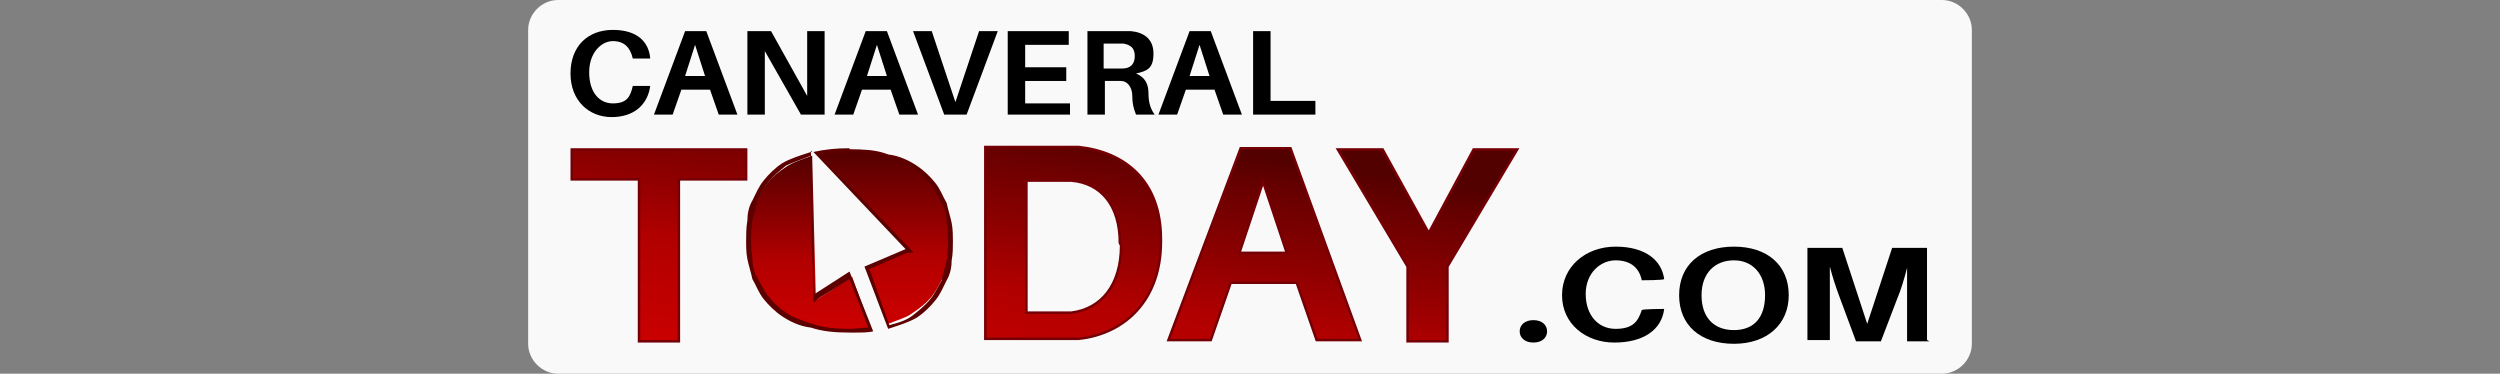 <?xml version="1.0" encoding="UTF-8"?>
<svg id="Layer_1" xmlns="http://www.w3.org/2000/svg" xmlns:xlink="http://www.w3.org/1999/xlink" version="1.1" viewBox="0 0 200.7 30">
  <rect x="0" y="0" width="200.7" height="30" fill="#808080" stroke="none"/>
  <!-- Generator: Adobe Illustrator 29.2.1, SVG Export Plug-In . SVG Version: 2.1.0 Build 116)  -->
  <defs>
    <style>
      .st0 {
        fill: none;
      }

      .st1 {
        fill: #5c0000;
      }

      .st2 {
        fill: #7ac143;
      }

      .st3 {
        fill: #8177b7;
      }

      .st4 {
        fill: url(#Dégradé_sans_nom_9);
      }

      .st5 {
        fill: url(#Dégradé_sans_nom_6);
      }

      .st6 {
        fill: url(#Dégradé_sans_nom_7);
      }

      .st7 {
        fill: url(#Dégradé_sans_nom_4);
      }

      .st8 {
        fill: url(#Dégradé_sans_nom_5);
      }

      .st9 {
        fill: url(#Dégradé_sans_nom_2);
      }

      .st10 {
        fill: url(#Dégradé_sans_nom_3);
      }

      .st11 {
        fill: url(#Dégradé_sans_nom_8);
      }

      .st12 {
        fill: #231f20;
      }

      .st13 {
        fill: url(#Dégradé_sans_nom_51);
      }

      .st13, .st14, .st15, .st16 {
        stroke: #740006;
        stroke-miterlimit: 10;
        stroke-width: .2px;
      }

      .st17 {
        fill: #969696;
      }

      .st18 {
        fill: #a81e23;
      }

      .st19 {
        fill: url(#Dégradé_sans_nom_441);
      }

      .st20 {
        stroke: #fff;
        stroke-miterlimit: 3.9;
        stroke-width: 0px;
      }

      .st20, .st21 {
        fill: #fff;
      }

      .st22 {
        fill: #656565;
      }

      .st14 {
        fill: url(#Dégradé_sans_nom_512);
      }

      .st15 {
        fill: url(#Dégradé_sans_nom_511);
      }

      .st16 {
        fill: url(#Dégradé_sans_nom_513);
      }

      .st23 {
        fill: #b0b0b0;
      }

      .st24 {
        fill: #f9f9f9;
      }

      .st25 {
        fill: #a81f23;
      }

      .st26 {
        fill: #d31245;
      }

      .st27 {
        fill: url(#Dégradé_sans_nom);
      }

      .st28 {
        fill: #283984;
      }

      .st29 {
        fill: #565656;
      }

      .st30 {
        fill: #7e7e7e;
      }

      .st31 {
        fill: #f47735;
      }

      .st32 {
        fill: #fdb913;
      }

      .st33 {
        fill: #00a0df;
      }

      .st34 {
        fill: url(#Dégradé_sans_nom_19);
      }

      .st35 {
        fill: url(#Dégradé_sans_nom_18);
      }

      .st36 {
        fill: url(#Dégradé_sans_nom_13);
      }

      .st37 {
        fill: url(#Dégradé_sans_nom_10);
      }

      .st38 {
        fill: url(#Dégradé_sans_nom_12);
      }

      .st39 {
        fill: url(#Dégradé_sans_nom_15);
      }

      .st40 {
        fill: url(#Dégradé_sans_nom_11);
      }

      .st41 {
        fill: url(#Dégradé_sans_nom_17);
      }

      .st42 {
        fill: url(#Dégradé_sans_nom_14);
      }

      .st43 {
        fill: url(#Dégradé_sans_nom_16);
      }

      .st44 {
        fill: url(#Dégradé_sans_nom_44);
      }

      .st45 {
        fill: url(#Dégradé_sans_nom_42);
      }

      .st46 {
        fill: url(#Dégradé_sans_nom_41);
      }

      .st47 {
        fill: url(#Dégradé_sans_nom_40);
      }

      .st48 {
        fill: url(#Dégradé_sans_nom_43);
      }

      .st49 {
        fill: url(#Dégradé_sans_nom_28);
      }

      .st50 {
        fill: url(#Dégradé_sans_nom_29);
      }

      .st51 {
        fill: url(#Dégradé_sans_nom_39);
      }

      .st52 {
        fill: url(#Dégradé_sans_nom_38);
      }

      .st53 {
        fill: url(#Dégradé_sans_nom_31);
      }

      .st54 {
        fill: url(#Dégradé_sans_nom_30);
      }

      .st55 {
        fill: url(#Dégradé_sans_nom_33);
      }

      .st56 {
        fill: url(#Dégradé_sans_nom_32);
      }

      .st57 {
        fill: url(#Dégradé_sans_nom_35);
      }

      .st58 {
        fill: url(#Dégradé_sans_nom_34);
      }

      .st59 {
        fill: url(#Dégradé_sans_nom_37);
      }

      .st60 {
        fill: url(#Dégradé_sans_nom_36);
      }

      .st61 {
        fill: url(#Dégradé_sans_nom_26);
      }

      .st62 {
        fill: url(#Dégradé_sans_nom_25);
      }

      .st63 {
        fill: url(#Dégradé_sans_nom_23);
      }

      .st64 {
        fill: url(#Dégradé_sans_nom_20);
      }

      .st65 {
        fill: url(#Dégradé_sans_nom_27);
      }

      .st66 {
        fill: url(#Dégradé_sans_nom_24);
      }

      .st67 {
        fill: url(#Dégradé_sans_nom_22);
      }

      .st68 {
        fill: url(#Dégradé_sans_nom_21);
      }

      .st69 {
        fill: #293a84;
      }

      .st70 {
        fill: #e1e1e1;
      }

      .st71 {
        fill: #461212;
      }

      .st72 {
        fill: #333332;
      }

      .st73 {
        fill: #ec1c24;
      }

      .st74 {
        fill: #c8c8c8;
      }

      .st75 {
        display: none;
      }

      .st76 {
        fill: #dcdcdc;
      }

      .st77 {
        fill: #4c4c4c;
      }
    </style>
    <linearGradient id="Dégradé_sans_nom" data-name="Dégradé sans nom" x1="-107.6" y1="23.1" x2="-100.3" y2="23.1" gradientTransform="translate(0 32) scale(1 -1)" gradientUnits="userSpaceOnUse">
      <stop offset="0" stop-color="#ea2627"/>
      <stop offset="1" stop-color="#bd2227"/>
    </linearGradient>
    <linearGradient id="Dégradé_sans_nom_2" data-name="Dégradé sans nom 2" x1="-136.4" y1="9" x2="-99.6" y2="34.7" gradientTransform="translate(0 32) scale(1 -1)" gradientUnits="userSpaceOnUse">
      <stop offset="0" stop-color="#461212"/>
      <stop offset="0" stop-color="#671516"/>
      <stop offset=".2" stop-color="#9a191d"/>
      <stop offset=".3" stop-color="#c01c22"/>
      <stop offset=".4" stop-color="#d71e25"/>
      <stop offset=".5" stop-color="#df1f26"/>
      <stop offset=".6" stop-color="#d91e25"/>
      <stop offset=".7" stop-color="#c81d23"/>
      <stop offset=".8" stop-color="#ad1b1f"/>
      <stop offset=".9" stop-color="#87171a"/>
      <stop offset="1" stop-color="#561314"/>
      <stop offset="1" stop-color="#461212"/>
    </linearGradient>
    <linearGradient id="Dégradé_sans_nom_3" data-name="Dégradé sans nom 3" x1="-129.8" y1="25.6" x2="-129.8" y2="12.5" gradientTransform="translate(0 32) scale(1 -1)" gradientUnits="userSpaceOnUse">
      <stop offset="0" stop-color="#000"/>
      <stop offset="1" stop-color="#ccc"/>
    </linearGradient>
    <linearGradient id="Dégradé_sans_nom_4" data-name="Dégradé sans nom 4" x1="-132.6" y1="12.6" x2="-126.1" y2="12.6" gradientTransform="translate(0 32) scale(1 -1)" gradientUnits="userSpaceOnUse">
      <stop offset="0" stop-color="#ccc"/>
      <stop offset=".2" stop-color="#a3a3a3"/>
      <stop offset=".5" stop-color="#6f6f6f"/>
      <stop offset=".7" stop-color="#494949"/>
      <stop offset=".9" stop-color="#313131"/>
      <stop offset="1" stop-color="#292929"/>
    </linearGradient>
    <linearGradient id="Dégradé_sans_nom_5" data-name="Dégradé sans nom 5" x1="-110.6" y1="15.5" x2="-110.6" y2="25.6" gradientTransform="translate(0 32) scale(1 -1)" gradientUnits="userSpaceOnUse">
      <stop offset="0" stop-color="#4c4c4c"/>
      <stop offset="1" stop-color="#c8c8c8"/>
    </linearGradient>
    <linearGradient id="Dégradé_sans_nom_6" data-name="Dégradé sans nom 6" x1="-127.8" y1="8.5" x2="-107.9" y2="28.4" gradientTransform="translate(0 32) scale(1 -1)" gradientUnits="userSpaceOnUse">
      <stop offset="0" stop-color="#383838"/>
      <stop offset="0" stop-color="#505050"/>
      <stop offset=".2" stop-color="#8f8f8f"/>
      <stop offset=".3" stop-color="#f1f1f1"/>
      <stop offset=".3" stop-color="#fff"/>
      <stop offset=".7" stop-color="#fff"/>
      <stop offset=".7" stop-color="#fbfbfb"/>
      <stop offset=".8" stop-color="#efefef"/>
      <stop offset=".8" stop-color="#dbdbdb"/>
      <stop offset=".9" stop-color="#bfbfbf"/>
      <stop offset=".9" stop-color="#9b9b9b"/>
      <stop offset="1" stop-color="#707070"/>
      <stop offset="1" stop-color="#525252"/>
    </linearGradient>
    <linearGradient id="Dégradé_sans_nom_7" data-name="Dégradé sans nom 7" x1="-124.5" y1="17.6" x2="-124.5" y2="12.5" gradientTransform="translate(0 32) scale(1 -1)" gradientUnits="userSpaceOnUse">
      <stop offset="0" stop-color="#969696"/>
      <stop offset="1" stop-color="#4c4c4c"/>
    </linearGradient>
    <linearGradient id="Dégradé_sans_nom_8" data-name="Dégradé sans nom 8" x1="-122.6" y1="16.7" x2="-117.7" y2="21.5" gradientTransform="translate(0 32) scale(1 -1)" gradientUnits="userSpaceOnUse">
      <stop offset="0" stop-color="#fff"/>
      <stop offset=".5" stop-color="#4c4c4c"/>
      <stop offset="1" stop-color="#c8c8c8"/>
    </linearGradient>
    <linearGradient id="Dégradé_sans_nom_9" data-name="Dégradé sans nom 9" x1="-116.7" y1="20.6" x2="-110" y2="20.6" gradientTransform="translate(0 32) scale(1 -1)" gradientUnits="userSpaceOnUse">
      <stop offset="0" stop-color="#c8c8c8"/>
      <stop offset=".5" stop-color="#fff"/>
      <stop offset="1" stop-color="#969696"/>
    </linearGradient>
    <linearGradient id="Dégradé_sans_nom_10" data-name="Dégradé sans nom 10" x1="-120.2" y1="25.4" x2="-108.6" y2="25.4" gradientTransform="translate(0 32) scale(1 -1)" gradientUnits="userSpaceOnUse">
      <stop offset="0" stop-color="#969696"/>
      <stop offset="1" stop-color="#e1e1e1"/>
    </linearGradient>
    <linearGradient id="Dégradé_sans_nom_11" data-name="Dégradé sans nom 11" x1="-119" y1="30" x2="-116.5" y2="27.5" gradientTransform="translate(0 32) scale(1 -1)" gradientUnits="userSpaceOnUse">
      <stop offset="0" stop-color="#7e7e7e"/>
      <stop offset="0" stop-color="gray"/>
      <stop offset="0" stop-color="#898989"/>
      <stop offset=".1" stop-color="#979797"/>
      <stop offset=".1" stop-color="#ababab"/>
      <stop offset=".2" stop-color="#c5c5c5"/>
      <stop offset=".2" stop-color="#e4e4e4"/>
      <stop offset=".2" stop-color="#fff"/>
      <stop offset=".2" stop-color="#ececec"/>
      <stop offset=".3" stop-color="#d1d1d1"/>
      <stop offset=".3" stop-color="#bbb"/>
      <stop offset=".4" stop-color="#aaa"/>
      <stop offset=".5" stop-color="#9f9f9f"/>
      <stop offset=".6" stop-color="#989898"/>
      <stop offset="1" stop-color="#969696"/>
    </linearGradient>
    <linearGradient id="Dégradé_sans_nom_12" data-name="Dégradé sans nom 12" x1="-118.3" y1="28.2" x2="-113.4" y2="33" gradientTransform="translate(0 32) scale(1 -1)" gradientUnits="userSpaceOnUse">
      <stop offset="0" stop-color="#7e7e7e"/>
      <stop offset="1" stop-color="#c8c8c8"/>
    </linearGradient>
    <linearGradient id="Dégradé_sans_nom_13" data-name="Dégradé sans nom 13" x1="-109.9" y1="30.7" x2="-106" y2="30.7" gradientTransform="translate(0 32) scale(1 -1)" gradientUnits="userSpaceOnUse">
      <stop offset="0" stop-color="#c8c8c8"/>
      <stop offset="1" stop-color="#7e7e7e"/>
    </linearGradient>
    <linearGradient id="Dégradé_sans_nom_14" data-name="Dégradé sans nom 14" x1="-117" y1="29.1" x2="-113" y2="29.1" gradientTransform="translate(0 32) scale(1 -1)" gradientUnits="userSpaceOnUse">
      <stop offset="0" stop-color="#969696"/>
      <stop offset=".6" stop-color="#fff"/>
      <stop offset="1" stop-color="#969696"/>
    </linearGradient>
    <linearGradient id="Dégradé_sans_nom_15" data-name="Dégradé sans nom 15" x1="-105.4" y1="31.3" x2="-98.5" y2="31.3" gradientTransform="translate(0 32) scale(1 -1)" gradientUnits="userSpaceOnUse">
      <stop offset="0" stop-color="#969696"/>
      <stop offset="1" stop-color="#e1e1e1"/>
    </linearGradient>
    <linearGradient id="Dégradé_sans_nom_16" data-name="Dégradé sans nom 16" x1="-122.5" y1="20.2" x2="-109.5" y2="38.7" gradientTransform="translate(0 32) scale(1 -1)" gradientUnits="userSpaceOnUse">
      <stop offset="0" stop-color="#969696"/>
      <stop offset=".3" stop-color="#fff"/>
      <stop offset=".6" stop-color="#fff"/>
      <stop offset="1" stop-color="#656565"/>
    </linearGradient>
    <linearGradient id="Dégradé_sans_nom_17" data-name="Dégradé sans nom 17" x1="-128.4" y1="29" x2="-126.2" y2="29" gradientTransform="translate(0 32) scale(1 -1)" gradientUnits="userSpaceOnUse">
      <stop offset="0" stop-color="#fff"/>
      <stop offset="1" stop-color="#656565"/>
    </linearGradient>
    <clipPath id="clippath">
      <path class="st0" d="M-143.4,5.8s0,0,0,0,0,0,0,0,0,0,0,0c0,0,0,0,0,0Z"/>
    </clipPath>
    <linearGradient id="Dégradé_sans_nom_18" data-name="Dégradé sans nom 18" x1="-120.8" y1=".9" x2="-120.7" y2="37.7" gradientTransform="translate(0 32) scale(1 -1)" gradientUnits="userSpaceOnUse">
      <stop offset="0" stop-color="#fff"/>
      <stop offset="1" stop-color="#d4d4d4"/>
    </linearGradient>
    <linearGradient id="Dégradé_sans_nom_19" data-name="Dégradé sans nom 19" x1="-160.9" y1="1.8" x2="-160.8" y2="11.7" gradientTransform="translate(0 32) scale(1 -1)" gradientUnits="userSpaceOnUse">
      <stop offset="0" stop-color="#1e2557"/>
      <stop offset="0" stop-color="#1e2658"/>
      <stop offset=".5" stop-color="#204d8b"/>
      <stop offset=".8" stop-color="#2265aa"/>
      <stop offset="1" stop-color="#226eb6"/>
    </linearGradient>
    <linearGradient id="Dégradé_sans_nom_20" data-name="Dégradé sans nom 20" x1="-154.3" y1="1.9" x2="-154.2" y2="11.5" gradientTransform="translate(0 32) scale(1 -1)" gradientUnits="userSpaceOnUse">
      <stop offset="0" stop-color="#1e2557"/>
      <stop offset="0" stop-color="#1e2658"/>
      <stop offset=".5" stop-color="#204d8b"/>
      <stop offset=".8" stop-color="#2265aa"/>
      <stop offset="1" stop-color="#226eb6"/>
    </linearGradient>
    <linearGradient id="Dégradé_sans_nom_21" data-name="Dégradé sans nom 21" x1="-148.4" y1="2" x2="-148.3" y2="11.4" gradientTransform="translate(0 32) scale(1 -1)" gradientUnits="userSpaceOnUse">
      <stop offset="0" stop-color="#1e2557"/>
      <stop offset="0" stop-color="#1e2658"/>
      <stop offset=".5" stop-color="#204d8b"/>
      <stop offset=".8" stop-color="#2265aa"/>
      <stop offset="1" stop-color="#226eb6"/>
    </linearGradient>
    <linearGradient id="Dégradé_sans_nom_22" data-name="Dégradé sans nom 22" x1="-142.3" y1="2" x2="-142.2" y2="11.4" gradientTransform="translate(0 32) scale(1 -1)" gradientUnits="userSpaceOnUse">
      <stop offset="0" stop-color="#1e2557"/>
      <stop offset="0" stop-color="#1e2658"/>
      <stop offset=".5" stop-color="#204d8b"/>
      <stop offset=".8" stop-color="#2265aa"/>
      <stop offset="1" stop-color="#226eb6"/>
    </linearGradient>
    <linearGradient id="Dégradé_sans_nom_23" data-name="Dégradé sans nom 23" x1="-138" y1="2" x2="-137.9" y2="11.4" gradientTransform="translate(0 32) scale(1 -1)" gradientUnits="userSpaceOnUse">
      <stop offset="0" stop-color="#1e2557"/>
      <stop offset="0" stop-color="#1e2658"/>
      <stop offset=".5" stop-color="#204d8b"/>
      <stop offset=".8" stop-color="#2265aa"/>
      <stop offset="1" stop-color="#226eb6"/>
    </linearGradient>
    <linearGradient id="Dégradé_sans_nom_24" data-name="Dégradé sans nom 24" x1="-133.3" y1="1.9" x2="-133.2" y2="11.5" gradientTransform="translate(0 32) scale(1 -1)" gradientUnits="userSpaceOnUse">
      <stop offset="0" stop-color="#1e2557"/>
      <stop offset="0" stop-color="#1e2658"/>
      <stop offset=".5" stop-color="#204d8b"/>
      <stop offset=".8" stop-color="#2265aa"/>
      <stop offset="1" stop-color="#226eb6"/>
    </linearGradient>
    <linearGradient id="Dégradé_sans_nom_25" data-name="Dégradé sans nom 25" x1="-126.5" y1="1.8" x2="-126.4" y2="11.7" gradientTransform="translate(0 32) scale(1 -1)" gradientUnits="userSpaceOnUse">
      <stop offset="0" stop-color="#1e2557"/>
      <stop offset="0" stop-color="#1e2658"/>
      <stop offset=".5" stop-color="#204d8b"/>
      <stop offset=".8" stop-color="#2265aa"/>
      <stop offset="1" stop-color="#226eb6"/>
    </linearGradient>
    <linearGradient id="Dégradé_sans_nom_26" data-name="Dégradé sans nom 26" x1="-117" y1="1.9" x2="-116.9" y2="11.4" gradientTransform="translate(0 32) scale(1 -1)" gradientUnits="userSpaceOnUse">
      <stop offset="0" stop-color="#1e2557"/>
      <stop offset="0" stop-color="#1e2658"/>
      <stop offset=".5" stop-color="#204d8b"/>
      <stop offset=".8" stop-color="#2265aa"/>
      <stop offset="1" stop-color="#226eb6"/>
    </linearGradient>
    <linearGradient id="Dégradé_sans_nom_27" data-name="Dégradé sans nom 27" x1="-110.8" y1="1.9" x2="-110.7" y2="11.5" gradientTransform="translate(0 32) scale(1 -1)" gradientUnits="userSpaceOnUse">
      <stop offset="0" stop-color="#1e2557"/>
      <stop offset="0" stop-color="#1e2658"/>
      <stop offset=".5" stop-color="#204d8b"/>
      <stop offset=".8" stop-color="#2265aa"/>
      <stop offset="1" stop-color="#226eb6"/>
    </linearGradient>
    <linearGradient id="Dégradé_sans_nom_28" data-name="Dégradé sans nom 28" x1="-104.8" y1="1.8" x2="-104.7" y2="11.7" gradientTransform="translate(0 32) scale(1 -1)" gradientUnits="userSpaceOnUse">
      <stop offset="0" stop-color="#1e2557"/>
      <stop offset="0" stop-color="#1e2658"/>
      <stop offset=".5" stop-color="#204d8b"/>
      <stop offset=".8" stop-color="#2265aa"/>
      <stop offset="1" stop-color="#226eb6"/>
    </linearGradient>
    <linearGradient id="Dégradé_sans_nom_29" data-name="Dégradé sans nom 29" x1="-98.7" y1="1.8" x2="-98.5" y2="11.5" gradientTransform="translate(0 32) scale(1 -1)" gradientUnits="userSpaceOnUse">
      <stop offset="0" stop-color="#1e2557"/>
      <stop offset="0" stop-color="#1e2658"/>
      <stop offset=".5" stop-color="#204d8b"/>
      <stop offset=".8" stop-color="#2265aa"/>
      <stop offset="1" stop-color="#226eb6"/>
    </linearGradient>
    <linearGradient id="Dégradé_sans_nom_30" data-name="Dégradé sans nom 30" x1="-92.6" y1="2" x2="-92.5" y2="11.4" gradientTransform="translate(0 32) scale(1 -1)" gradientUnits="userSpaceOnUse">
      <stop offset="0" stop-color="#1e2557"/>
      <stop offset="0" stop-color="#1e2658"/>
      <stop offset=".5" stop-color="#204d8b"/>
      <stop offset=".8" stop-color="#2265aa"/>
      <stop offset="1" stop-color="#226eb6"/>
    </linearGradient>
    <linearGradient id="Dégradé_sans_nom_31" data-name="Dégradé sans nom 31" x1="-88" y1="2" x2="-87.9" y2="11.4" gradientTransform="translate(0 32) scale(1 -1)" gradientUnits="userSpaceOnUse">
      <stop offset="0" stop-color="#1e2557"/>
      <stop offset="0" stop-color="#1e2658"/>
      <stop offset=".5" stop-color="#204d8b"/>
      <stop offset=".8" stop-color="#2265aa"/>
      <stop offset="1" stop-color="#226eb6"/>
    </linearGradient>
    <linearGradient id="Dégradé_sans_nom_32" data-name="Dégradé sans nom 32" x1="-81.7" y1="1.8" x2="-81.6" y2="11.7" gradientTransform="translate(0 32) scale(1 -1)" gradientUnits="userSpaceOnUse">
      <stop offset="0" stop-color="#1e2557"/>
      <stop offset="0" stop-color="#1e2658"/>
      <stop offset=".5" stop-color="#204d8b"/>
      <stop offset=".8" stop-color="#2265aa"/>
      <stop offset="1" stop-color="#226eb6"/>
    </linearGradient>
    <linearGradient id="Dégradé_sans_nom_33" data-name="Dégradé sans nom 33" x1="-77.6" y1="3.2" x2="-77.6" y2="4.9" gradientTransform="translate(0 32) scale(1 -1)" gradientUnits="userSpaceOnUse">
      <stop offset="0" stop-color="#1e2557"/>
      <stop offset="0" stop-color="#1e2658"/>
      <stop offset=".5" stop-color="#204d8b"/>
      <stop offset=".8" stop-color="#2265aa"/>
      <stop offset="1" stop-color="#226eb6"/>
    </linearGradient>
    <linearGradient id="Dégradé_sans_nom_34" data-name="Dégradé sans nom 34" x1="-87.7" y1="9.4" x2="-87.7" y2="37.6" gradientTransform="translate(0 32) scale(1 -1)" gradientUnits="userSpaceOnUse">
      <stop offset="0" stop-color="#213f80"/>
      <stop offset=".5" stop-color="#2c5fab"/>
      <stop offset=".8" stop-color="#24488c"/>
      <stop offset="1" stop-color="#213f80"/>
    </linearGradient>
    <linearGradient id="Dégradé_sans_nom_35" data-name="Dégradé sans nom 35" x1="-164" y1="12.1" x2="-100.1" y2="12.1" gradientTransform="translate(0 32) scale(1 -1)" gradientUnits="userSpaceOnUse">
      <stop offset="0" stop-color="#e82929"/>
      <stop offset="1" stop-color="#85181a"/>
    </linearGradient>
    <linearGradient id="Dégradé_sans_nom_36" data-name="Dégradé sans nom 36" x1="-156.1" y1="15.1" x2="-155.9" y2="28.9" gradientTransform="translate(0 32) scale(1 -1)" gradientUnits="userSpaceOnUse">
      <stop offset="0" stop-color="#213f80"/>
      <stop offset=".5" stop-color="#2c5fab"/>
      <stop offset=".8" stop-color="#24488c"/>
      <stop offset="1" stop-color="#213f80"/>
    </linearGradient>
    <linearGradient id="Dégradé_sans_nom_37" data-name="Dégradé sans nom 37" x1="-141.1" y1="15.1" x2="-140.9" y2="28.9" gradientTransform="translate(0 32) scale(1 -1)" gradientUnits="userSpaceOnUse">
      <stop offset="0" stop-color="#213f80"/>
      <stop offset=".5" stop-color="#2c5fab"/>
      <stop offset=".8" stop-color="#24488c"/>
      <stop offset="1" stop-color="#213f80"/>
    </linearGradient>
    <linearGradient id="Dégradé_sans_nom_38" data-name="Dégradé sans nom 38" x1="-124.5" y1="15.1" x2="-124.4" y2="28.9" gradientTransform="translate(0 32) scale(1 -1)" gradientUnits="userSpaceOnUse">
      <stop offset="0" stop-color="#213f80"/>
      <stop offset=".5" stop-color="#2c5fab"/>
      <stop offset=".8" stop-color="#24488c"/>
      <stop offset="1" stop-color="#213f80"/>
    </linearGradient>
    <linearGradient id="Dégradé_sans_nom_39" data-name="Dégradé sans nom 39" x1="-107.1" y1="14.9" x2="-107" y2="29.3" gradientTransform="translate(0 32) scale(1 -1)" gradientUnits="userSpaceOnUse">
      <stop offset="0" stop-color="#213f80"/>
      <stop offset=".5" stop-color="#2c5fab"/>
      <stop offset=".8" stop-color="#24488c"/>
      <stop offset="1" stop-color="#213f80"/>
    </linearGradient>
    <linearGradient id="Dégradé_sans_nom_40" data-name="Dégradé sans nom 40" x1="-88.9" y1="7.6" x2="-86.4" y2="34.6" gradientTransform="translate(0 32) scale(1 -1)" gradientUnits="userSpaceOnUse">
      <stop offset="0" stop-color="#fff"/>
      <stop offset="1" stop-color="#dcdbdc"/>
    </linearGradient>
    <linearGradient id="Dégradé_sans_nom_41" data-name="Dégradé sans nom 41" x1="-98.3" y1="21" x2="-78.1" y2="21" gradientTransform="translate(0 32) scale(1 -1)" gradientUnits="userSpaceOnUse">
      <stop offset="0" stop-color="#df3631"/>
      <stop offset="1" stop-color="#7f1517"/>
    </linearGradient>
    <linearGradient id="Dégradé_sans_nom_42" data-name="Dégradé sans nom 42" x1="-98.6" y1="23.2" x2="-77.8" y2="23.2" gradientTransform="translate(0 32) scale(1 -1)" gradientUnits="userSpaceOnUse">
      <stop offset="0" stop-color="#e82929"/>
      <stop offset="1" stop-color="#85181a"/>
    </linearGradient>
    <linearGradient id="Dégradé_sans_nom_43" data-name="Dégradé sans nom 43" x1="-88.6" y1="31.6" x2="-88.7" y2="9.8" gradientTransform="translate(0 32) scale(1 -1)" gradientUnits="userSpaceOnUse">
      <stop offset="0" stop-color="#919395"/>
      <stop offset=".3" stop-color="#d2d2d3"/>
      <stop offset=".5" stop-color="#ededed"/>
      <stop offset=".6" stop-color="#e6e6e7"/>
      <stop offset=".8" stop-color="#d3d4d5"/>
      <stop offset="1" stop-color="#b8b9bc"/>
    </linearGradient>
    <linearGradient id="Dégradé_sans_nom_51" data-name="Dégradé sans nom 51" x1="54" y1="5.5" x2="50.7" y2="27.8" gradientUnits="userSpaceOnUse">
      <stop offset="0" stop-color="#520000"/>
      <stop offset=".1" stop-color="#650000"/>
      <stop offset=".4" stop-color="#910000"/>
      <stop offset=".6" stop-color="#b10000"/>
      <stop offset=".9" stop-color="#c50000"/>
      <stop offset="1" stop-color="#c00"/>
    </linearGradient>
    <linearGradient id="Dégradé_sans_nom_511" data-name="Dégradé sans nom 51" x1="87" y1="10.4" x2="83.8" y2="32.6" xlink:href="#Dégradé_sans_nom_51"/>
    <linearGradient id="Dégradé_sans_nom_512" data-name="Dégradé sans nom 51" x1="103.7" y1="12.8" x2="100.4" y2="35.1" xlink:href="#Dégradé_sans_nom_51"/>
    <linearGradient id="Dégradé_sans_nom_513" data-name="Dégradé sans nom 51" x1="114.3" y1="14.4" x2="111" y2="36.6" xlink:href="#Dégradé_sans_nom_51"/>
    <linearGradient id="Dégradé_sans_nom_44" data-name="Dégradé sans nom 44" x1="65.1" y1="19.4" x2="65.1" y2="5.7" gradientTransform="translate(0 32) scale(1 -1)" gradientUnits="userSpaceOnUse">
      <stop offset="0" stop-color="#520000"/>
      <stop offset=".1" stop-color="#650000"/>
      <stop offset=".4" stop-color="#910000"/>
      <stop offset=".6" stop-color="#b10000"/>
      <stop offset=".9" stop-color="#c50000"/>
      <stop offset="1" stop-color="#c00"/>
    </linearGradient>
    <linearGradient id="Dégradé_sans_nom_441" data-name="Dégradé sans nom 44" x1="70.9" y1="19.8" x2="70.9" y2="6.1" xlink:href="#Dégradé_sans_nom_44"/>
  </defs>
  <g class="st75">
    <g>
      <path class="st18" d="M-33.5,27.9c5.8.4,11.4-5.5,11.4-12.7s-5.6-13.1-12.5-13.1h-171.5c-6.9,0-12.5,5.9-12.5,13.1s5.6,13.1,13.6,12.7H-33.5Z"/>
      <path class="st76" d="M-34.6,2.1c6.9,0,12.5,5.9,12.5,13.1s-5.3,12.7-10.9,12.7h-172.7c-7.6,0-12.9-5.7-12.9-12.7,0-7.2,5.6-13.1,12.5-13.1H-34.6M-34.6,0h-171.5c-8,0-14.6,6.8-14.6,15.2s1.5,7.7,4.2,10.5c2.8,2.8,6.6,4.3,10.8,4.3H-33c3.3,0,6.6-1.6,9.1-4.4s3.9-6.5,3.9-10.4C-20,6.8-26.6,0-34.6,0h0Z"/>
    </g>
    <path class="st21" d="M-204,20.7l.6-3.2h4.6l-.5,2.5c-.6,3.5-2.9,5.2-6.8,5.2s-5.4-1.8-4.7-5.5l1.6-8.6c.7-3.7,2.9-5.5,6.7-5.5s3.2.4,4.1,1.1,1.1,2.1.8,4l-.4,2.1h-4.6l.5-2.6c.2-1-.1-1.5-1-1.5s-1.3.5-1.4,1.5l-1.9,10.6c-.2,1,.1,1.5.9,1.5.8-.1,1.3-.6,1.5-1.6ZM-191.1,5.9l-3.5,19h-4.4l3.5-19s4.4,0,4.4,0ZM-185.5,5.9l-.5,2.7h-4.4l.5-2.7s4.4,0,4.4,0ZM-186.2,9.7l-2.8,15.3h-4.4l2.8-15.3h4.4ZM-175.4,15.1h-4.4l.3-1.7c0-.7,0-1.1-.7-1.1s-.9.4-1.1,1.1l-1.4,8c0,.7,0,1.1.7,1.1s1-.4,1.1-1.1l.4-2.4h4.4l-.4,2.2c-.2,1.4-.9,2.4-1.9,3s-2.4,1-4.1,1c-3.5,0-5-1.4-4.4-4.2l1.3-7.1c.2-1.3.9-2.3,2-3.1s2.4-1.2,4-1.2,2.9.3,3.7,1,1.1,1.8.8,3.3c0,0-.3,1.2-.3,1.2ZM-171.6,24.9h-4.4l3.5-19h4.4l-1.9,10.7,3.5-7h4.2l-3.7,6.8,1.2,8.4h-4.4l-.8-8s-1.6,8.1-1.6,8.1ZM-50,24h-1.5l.3-1.4h1.5l-.3,1.4ZM-43.7,22.2c-.2.5-.9,2-2.8,2s-2.1-1.5-1.9-2.5c.4-1.6,1.4-2.8,3.1-2.8s2.1.4,1.9,2h-1.4c0-.3-.1-.9-.7-.8-.9,0-1.3.8-1.4,1.5-.1.6-.3,1.7.7,1.7s1.1-.7,1.1-.9h1.4v-.2ZM-39,21.5c-.1.7-.5,1.6-1.6,1.6s-1.1-.9-.9-1.6c.1-.6.5-1.5,1.6-1.5,1.1-.1,1.1.8.9,1.5ZM-37.5,21.5c.4-1.8-.7-2.7-2.1-2.7s-2.9.8-3.3,2.7c-.4,1.8.7,2.7,2.1,2.7,1.4-.1,2.9-.9,3.3-2.7ZM-29.6,24h-1.4l.7-3.1c.2-.8-.1-1-.5-1-.7,0-1,.4-1.2,1l-.7,3.1h-1.4l.7-3.1c.1-.4.2-1-.6-1s-1,.4-1.1,1l-.7,3.1h-1.4l1.1-5.1h1.3l-.2.7c.3-.3.8-.9,1.7-.9s1.1.3,1.3.8c.2-.2.7-.8,1.6-.8s1.7.6,1.5,1.7l-.7,3.6h0Z"/>
    <path class="st21" d="M-129.7,15.5l-1.7,8.8h-4.8l3.6-18.4h4.8l-1.3,6.8h2.4l1.3-6.8h4.7l-3.6,18.4h-4.7l1.7-8.8s-2.4,0-2.4,0ZM-115.1,12c.6,0,.9.3.7,1l-1.5,7.7c0,.7-.5,1-1.1,1s-.8-.3-.7-1l1.5-7.7c.2-.6.5-1,1.1-1ZM-110.8,10.3c-.9-.6-2.2-.9-3.8-.9s-3.5.4-4.5,1.2-1.6,1.8-1.8,3l-1.4,7c-.3,1.3,0,2.3,1,2.9.9.7,2.1,1,3.7,1s3.1-.4,4.2-1.1,1.8-1.7,2-2.8l1.4-7c.4-1.6,0-2.7-.8-3.3h0ZM-99.8,24.3h-4.5l.4-1.8c-.8,1.3-2,2-3.7,2s-1.6-.2-2.1-.7-.6-1.4-.3-2.7l2.3-11.6h4.5l-2,10.3c0,.5,0,.8,0,1s.3.3.6.3c.6,0,1.1-.4,1.2-1.3l2-10.3h4.5s-2.9,14.8-2.9,14.8ZM-85.3,13.1l-.3,1.7h-4.5l.3-1.6c.1-.7-.1-1.1-.7-1.1s-1,.4-1.1,1.1c-.1.6.1,1.1.6,1.4.7.4,1.4.8,2.2,1.3s1.4,1,1.8,1.6c.4.6.5,1.5.3,2.6-.6,3-2.8,4.5-6.6,4.5s-2.7-.3-3.5-.9-1.1-1.5-.9-2.8l.5-2.3h4.5l-.4,2.2c0,.7,0,1.1.7,1.1s1-.4,1.2-1.1c.1-.7,0-1.2-.3-1.5s-1.1-.9-2.3-1.5c-1.1-.6-1.9-1.1-2.2-1.7-.4-.6-.5-1.4-.3-2.4.3-1.4.9-2.4,2-3.1,1.1-.7,2.4-1,4.1-1s3.2.3,4,.9c.8.4,1.1,1.3.9,2.6ZM-84.5,21.3l1.8-9.1h-1.5l.5-2.7h1.5l.5-2.7h4.5l-.5,2.7h2l-.5,2.7h-2l-1.6,8.1c-.1.5-.1.9,0,1.1s.4.3.9.3h.9l-.5,2.7h-3.7c-1,0-1.7-.2-2-.7-.5-.6-.5-1.4-.3-2.4h0ZM-69.9,12c.6,0,.9.3.7,1l-1.5,7.7c-.1.7-.5,1-1.1,1s-.8-.3-.7-1l1.5-7.7c.1-.6.5-1,1.1-1ZM-65.6,10.3c-.9-.6-2.2-.9-3.8-.9s-3.5.4-4.5,1.2-1.6,1.8-1.8,3l-1.4,7c-.3,1.3.1,2.3,1,2.9.9.7,2.1,1,3.7,1s3.1-.4,4.2-1.1c1.1-.7,1.8-1.7,2-2.8l1.4-7c.4-1.6.1-2.7-.8-3.3h0ZM-62.6,9.5h4.5l-.4,1.8c.8-1.3,2-2,3.7-2s1.6.3,2,.8c.5.5.6,1.4.3,2.6l-2.3,11.6h-4.5l2-10.3c.1-.5.1-.9,0-1.1-.1-.2-.3-.3-.7-.3-.6,0-1,.5-1.2,1.3l-2,10.3h-4.5s3.1-14.7,3.1-14.7Z"/>
    <path class="st28" d="M-160.3,2.1h22.2v25.8h-22.2V2.1Z"/>
    <path class="st21" d="M-141,22.4l-21.1,4.6,12.2-13.3,4,1.8-.6-4,4.6-3.4-5.1,1.2-.4-3-2.9,3.7-5,1.1,3.1,1.4-.7,1-5.9,1.3c.2-1,.5-2.1.9-3,.6-1.4,1.5-2.6,2.3-3.6.6-.7,1-1.2,1.8-1.8.8-.7,1.2-.9,2.3-1.5,1-.5,1.8-.8,2.8-1.1,1.9-.7,4.9-.9,6.4-.4,1,.3,1.7.7,2.3,1.6.4.6.5.9.6,1.6,0,.6.2.9,0,1.5,0,.8-.2,1.4-.5,2.1-.5,1.1-1.7,2.6-2.6,3.6-.7.8-1.9,1.8-3,2.9-.6.5-.9.8-1.4,1.3l7.7-1.7s-1.9,6.1-1.9,6.1Z"/>
    <path class="st21" d="M-139.8,27.4c.7,0,1.1-.6,1.1-1.2,0-.8-.8-1.1-1.2-1,.3-.2.8-1,0-1.7-.5-.5-1.2-.3-1.4-.1,0-.4,0-1.3-.9-1.4s-1.1.4-1.2.7c0-.4-.5-.7-1.1-.7-.8.1-1.1.9-1,1.4-.3-.2-.9-.3-1.4.1-.6.6-.3,1.5,0,1.7-.4,0-1,.2-1.1.9,0,.8.5,1.3,1.1,1.3,0,0,6.9,0,6.9,0Z"/>
    <path class="st31" d="M-145.2,24l1.3,2.9-2.6-1.8c-.7-.4-.5-1.2-.2-1.5.5-.4,1.2-.3,1.5.4Z"/>
    <path class="st26" d="M-143.4,23.3l-.5,3.3-1.3-3.1c-.3-.8.4-1.3.8-1.3.5-.1,1.1.3,1,1.1Z"/>
    <path class="st3" d="M-141.4,23.5l-1.3,3.1-.4-2.8c0-.4.2-.4.3-.5,0-.1-.2-.1-.2-.1h-.3c0-.7.5-1.1,1-1,.6,0,1.1.6.9,1.3Z"/>
    <path class="st33" d="M-140.1,25.1l-2.6,1.8,1.2-2.9c.4-.9,1.3-.7,1.6-.4.3.4.4,1.1-.2,1.5Z"/>
    <path class="st2" d="M-139.8,27.3h-3.1l2.5-1.7c.6-.4,1.3,0,1.4.5.2.5-.2,1.2-.8,1.2Z"/>
    <path class="st32" d="M-147.7,26c.2-.6.9-.8,1.5-.5l2.5,1.7h-3c-.7.1-1.2-.5-1-1.2Z"/>
  </g>
  <g class="st75">
    <path class="st25" d="M-130.3,0h21.6v5.2h-21.6V0Z"/>
    <path class="st69" d="M-130.3,4.9h21.6v25.1h-21.6V4.9Z"/>
    <g>
      <path class="st20" d="M-111.5,24.6l-20.6,4.5,11.9-13,3.9,1.7-.6-3.9,4.5-3.3-4.9,1.2-.4-2.8-2.9,3.6-4.9,1.1,3,1.4-.7,1-5.7,1.3c.2-1,.5-2,.9-2.9.6-1.4,1.5-2.5,2.3-3.5.6-.7,1-1.1,1.8-1.8s1.2-.9,2.2-1.5c1-.6,1.8-.9,2.8-1.2,1.9-.7,4.8-.9,6.2-.4.9.3,1.6.7,2.2,1.6.4.5.5.9.6,1.6,0,.6.2.9,0,1.5,0,.8-.2,1.3-.5,2-.5,1.1-1.7,2.5-2.6,3.5-.7.8-1.9,1.8-3,2.8-.5.5-.9.8-1.4,1.2l7.5-1.7s-1.7,6-1.7,6Z"/>
      <path class="st21" d="M-110.3,29.5c.7,0,1.1-.6,1.1-1.2,0-.8-.8-1-1.1-1,.3-.2.7-1,0-1.6-.5-.5-1.2-.3-1.4-.1,0-.4,0-1.2-.9-1.4-.7-.1-1.1.4-1.2.7,0-.3-.5-.7-1.1-.7-.8.1-1.1.9-.9,1.3-.3-.2-.9-.3-1.4.1-.6.6-.3,1.5,0,1.7-.4,0-1,.2-1.1.9,0,.8.5,1.3,1.1,1.3,0,0,6.7,0,6.7,0Z"/>
      <path class="st31" d="M-115.5,26.2l1.2,2.9-2.6-1.8c-.6-.4-.5-1.2-.2-1.5.6-.4,1.3-.2,1.6.4Z"/>
      <path class="st26" d="M-113.8,25.6l-.5,3.2-1.3-3c-.3-.8.3-1.3.8-1.3.5-.1,1.1.3,1,1.1Z"/>
      <path class="st3" d="M-111.9,25.7l-1.3,3-.4-2.8c0-.4.2-.4.3-.5,0-.1,0-.1,0-.1h-.2c0-.7.5-1,1-1,.5.2,1,.7.7,1.4Z"/>
      <path class="st33" d="M-110.5,27.3l-2.6,1.8,1.2-2.8c.4-.9,1.2-.7,1.5-.4.4.3.5,1,0,1.4Z"/>
      <path class="st2" d="M-110.3,29.4h-3l2.4-1.7c.6-.4,1.2,0,1.4.5.2.6-.2,1.2-.8,1.2Z"/>
      <path class="st32" d="M-118,28.1c.2-.6.9-.8,1.4-.4l2.4,1.7h-2.9c-.6,0-1.1-.6-.9-1.3Z"/>
    </g>
    <path class="st21" d="M-128,2h.5l1.4-1.3h1.4l-1.9,1.8,2.2,1.8h-1.5l-1.6-1.3h-.5v1.3h-1.1V.7h1.1v1.3ZM-121.1.7h.6c0,0,.3.1.4.1.2.1.3.2.4.4v.8c0,.5,0,.8-.2,1-.2.2-.4.3-.8.3h-2v.9h-1.1V.7h2.7ZM-121.2,1.6h-1.6v.9h1.6c0,0,.2,0,.3,0,0,0,0-.2,0-.4s0-.3,0-.3c0-.1,0-.1-.3-.1ZM-116.3.7c.6,0,.9.1,1.2.3.2.2.3.5.3.9s0,.5,0,.7c0,0-.2.3-.5.3.2,0,.3,0,.4.2,0,0,0,.3,0,.4v.7h-1.1v-.5c0,0,0-.2,0-.3s-.2,0-.4,0h-1.6v.9h-1.1V.7s2.9,0,2.9,0ZM-116.3,1.6h-1.7v.9h1.7c0,0,.2,0,.3,0,0,0,0-.2,0-.4s0-.2,0-.3c0-.1-.2-.1-.3-.1ZM-110.8,2c0-.2,0-.3,0-.3,0-.1-.2-.1-.4-.1h-.9c-.4,0-.6,0-.7.1s-.2.3-.2.6v.5c0,.3,0,.4.2.5s.4,0,.7,0h.6c.3,0,.6,0,.7,0s.2-.2.2-.4h1.1v.2c0,.2,0,.4,0,.6,0,0,0,.3-.3.4,0,0-.3,0-.5.2-.2,0-.5,0-.9,0h-1.2c-.4,0-.6,0-.8,0-.2,0-.3,0-.4-.2s-.2-.3-.3-.4c0-.2,0-.4,0-.6v-1.1c0-.5,0-.9.4-1.1.2-.2.7-.3,1.3-.3h1.2c.4,0,.7,0,.9.1.2,0,.3.1.4.2,0,.1.2.2.2.3,0,.1,0,.3,0,.5v.2h-1.1,0Z"/>
  </g>
  <g class="st75">
    <path class="st12" d="M-176.7,17.8H-63.9v12.2h-112.8v-12.2Z"/>
    <path class="st12" d="M-176.8,0H-64v17.9h-112.8V0Z"/>
    <path class="st21" d="M-175.9.9h111.1v16.3h-111.1V.9Z"/>
    <path class="st73" d="M-64,0h-112.7"/>
    <path class="st21" d="M-163.8,19.3h-5.3v8h4.1c1.2,0,2.7,0,3.8-1.5.5-.7.8-1.6.8-2.6,0-2.2-1.3-3.7-3.4-3.9M-163,25c-.5.7-1.2.7-1.9.7h-2v-4.7h2.1c.6,0,1.4,0,1.8.7.2.4.4.9.4,1.5s0,1.4-.4,1.8M-150.6,24.1h5.1v-1.7h-5.1v-1.4h5.3v-1.7h-7.5v8h7.7v-1.7h-5.5v-1.5ZM-138.2,21h2.9v6.3h2.2v-6.3h2.9v-1.7h-8v1.7ZM-115.1,23.6c.7-.6.8-1.5.8-1.8s0-1-.5-1.6c-.7-.8-1.6-.9-2.4-.9h-5.5v8h2.3v-3.1h1.9l2.1,3.1h2.7l-2.4-3.3c.2,0,.6-.2,1-.4M-120.5,21h2.8c.7,0,.9.2,1,.3,0,.2,0,.4,0,.5,0,.5-.3.8-1,.8h-2.9s0-1.6,0-1.6ZM-102,19h-.3c-2.9.1-4.6,1.7-4.6,4.3s1.9,4.3,4.9,4.3,4.9-1.6,4.9-4.3-.6-2.3-.9-2.6c-.8-1.1-2.3-1.7-4-1.7M-99.4,23.3c0,1.5-1,2.5-2.6,2.5s-1.9-.7-2.1-1c0-.2-.5-.6-.5-1.5,0-1.7,1.3-2.6,2.5-2.6h0c1.5.1,2.6,1.1,2.6,2.6M-89.1,19.3h2.3v8h-2.3v-8ZM-79.5,19.3v1.7h2.9v6.3h2.2v-6.3h2.9v-1.7h-8Z"/>
    <path class="st12" d="M-160.8,10.1v.2c-.2.3-.4.6-.8,1-.5.4-1.2.7-2,.7-2,0-2.9-1.5-2.9-3,0-2.3,1.6-3.1,3-3.1s1.1,0,1.7.4c.5.3.6.6.8.9v.2c0,0,4.1-.7,4.1-.7v-.3c-.5-1-1.3-3.5-6.6-3.5s-7.4,4.6-7.4,6c0,2.7,1.5,4.7,4.1,5.5.9.3,1.9.4,3.1.4,3,0,5.1-.9,6.2-2.6.4-.6.5-1,.6-1.4v-.3c0,0-3.9-.4-3.9-.4ZM-151.2,11.3V3.3h-4.2v11.1h9.7v-3.1h-5.5ZM-144,3.3h4.3v11.1h-4.3V3.3ZM-127.4,10.1v.2c-.2.3-.4.6-.8,1-.5.4-1.2.7-2,.7-2,0-2.9-1.5-2.9-3,0-2.3,1.6-3.1,3-3.1s1.1,0,1.7.4c.5.3.6.6.8,1v.2c0,0,4.1-.7,4.1-.7v-.3c-.5-1-1.3-3.5-6.6-3.5s-7.4,4.6-7.4,6c0,2.7,1.5,4.7,4.1,5.5.9.3,1.9.4,3.1.4,3,0,5.1-.9,6.2-2.6.4-.6.5-1,.6-1.4v-.3c0,0-3.9-.5-3.9-.5ZM-113.4,7.6l4.4-4.3h-5.3l-3.2,3.6v-3.6h-4v11.1h4v-2.9l1-1,2.7,3.9h5.2l-4.8-6.8ZM-87.6,3.5c-1-.4-2.3-.6-3.9-.6h-.2c-2.9,0-4.9.9-6.1,2.6-.7.9-1,2.1-1,3.5s.3,2.4,1.1,3.3c1.2,1.7,3.2,2.5,6.2,2.5s3.6-.2,5.2-1.5c.5-.4,1-.9,1.3-1.5.5-.9.8-1.9.8-3,0-1.9-.9-4.2-3.4-5.3M-88.6,8.8c0,1-.4,2.3-1.5,2.8-.4.2-.8.3-1.4.3-2.2,0-3-1.6-3-3.1s.8-3.1,2.9-3.1h.1c2.8,0,2.9,2.6,2.9,3.1M-74.1,3.3v5.3c-.4-.6-.7-.9-1.4-1.7l-3.3-3.6h-3.5v11.1h4.2v-5.4c.2.3.4.5.8.9l4,4.5h3.5V3.3h-4.3Z"/>
    <path class="st27" d="M-107.6,1.6v14.5l7.3-6.9-7.3-7.6Z"/>
  </g>
  <g class="st75">
    <g>
      <path class="st73" d="M-94.1,0h30v30h-30V0Z"/>
      <path class="st21" d="M-91.2,18.6l14.3-16h5.8v14.9h4v5h-4v5h-5.3v-5h-14.8v-3.9ZM-83.6,17.5h7.2v-8.1l-7.2,8.1Z"/>
    </g>
    <g>
      <path class="st12" d="M-176.6,5.3h82.7v19.3h-82.7V5.3Z"/>
      <path class="st21" d="M-170.9,8.7h3.1v10.2h7v2.3h-10.1v-12.5ZM-146,10.7c.5.6,1.3,2,1.3,4.1,0,4-2.6,6.8-7.6,6.8s-7.7-2.7-7.7-6.6,3.1-6.5,7.2-6.7c2.5-.1,5.3.5,6.8,2.4M-156.7,15c0,1.5.6,2.3.8,2.6.3.4,1.2,1.7,3.7,1.7s4.5-2,4.5-4.4-2.1-4.5-4.6-4.4c-2.2.1-4.4,1.5-4.4,4.5M-127.6,17c-.2.8-.5,1.7-1.6,2.7-1,.9-2.7,2-5.9,2s-7.5-2.3-7.5-6.7,3.8-6.6,7.7-6.6,5.5.3,7.2,3.9l-3.4.4c-.3-.5-1.3-2-3.7-2s-4.4,2-4.4,4.4,2.1,4.4,4.5,4.4,3.5-1.6,4-2.4c0,0,3.1-.1,3.1-.1ZM-120.9,8.7h3.4l6,12.5h-3.5l-1.1-2.4h-6.4l-1.1,2.4h-3.4s6.1-12.5,6.1-12.5ZM-119,12.5c0-.2-.2-.3-.2-.5,0-.2,0-.3,0-.5,0,.2,0,.3,0,.4,0,.2,0,.3-.2.5l-1.9,4.2h4.4s-1.9-4.1-1.9-4.1ZM-109.7,8.7h3.2v10.2h6.9v2.3h-10.1v-12.5Z"/>
    </g>
  </g>
  <g class="st75">
    <g id="Expect_More_x5F_white_gradient">
      <path class="st21" d="M-133.9,28.3h-2.7v-5.1h2.7v.6h-2v1.5h2v.6h-2v1.8h2v.6ZM-130.2,28.3h-.7l-.9-1.3-.9,1.3h-.7l1.3-1.6-1.2-1.5h.7l.8,1.1.8-1.1h.7l-1.2,1.5,1.3,1.6h0ZM-126.5,26.7c0,.5,0,.9-.4,1.2-.3.3-.6.5-1.1.5s-.5-.1-.6-.2c-.2-.1-.3-.3-.4-.4v2.2h-.6v-4.9h.6v.4c0-.2.3-.3.4-.4.2-.1.4-.1.6-.1.4,0,.8.2,1.1.5.3.3.4.7.4,1.2ZM-127.1,26.7c0-.3,0-.6-.3-.8-.2-.2-.4-.3-.7-.3s-.5.1-.7.3c-.2.2-.3.5-.3.8s0,.6.3.8c.2.2.4.3.7.3s.5-.1.7-.3c.3-.2.3-.5.3-.8ZM-123,26.8h-2.4c0,.3,0,.6.3.7.2.2.4.3.7.3s.4,0,.5-.1.3-.2.3-.4l.5.3c0,.3-.3.5-.6.6-.2.1-.5.2-.8.2-.5,0-.8-.2-1.1-.5-.3-.3-.4-.7-.4-1.2s0-.9.4-1.2c.3-.3.7-.5,1.1-.5s.8.1,1.1.4c.3.3.4.7.4,1.1v.3ZM-123.6,26.4c0-.3,0-.5-.3-.6-.2-.1-.4-.2-.6-.2s-.5.1-.6.2c-.2.1-.3.3-.3.6h1.8ZM-119.9,28.1c0,.1-.3.1-.4.2,0,0-.3.1-.5.1-.5,0-.9-.2-1.2-.5-.3-.3-.5-.7-.5-1.2s.2-.9.5-1.2c.3-.3.7-.5,1.3-.5s.3,0,.4.1c0,0,.3.1.4.2v.6c0-.1-.3-.2-.4-.2s-.3-.1-.4-.1c-.4,0-.6.1-.8.3-.2.2-.3.5-.3.8s0,.6.3.8c.2.2.5.3.8.3s.3,0,.5-.1c0-.1.3-.1.4-.2v.6h-.1ZM-118,25.6h-.5v2.6h-.6v-2.6h-.3v-.5h.3v-1.3h.6v1.3h.5v.5ZM-111.1,28.3h-.6v-1.9c0-.3,0-.5,0-.6s-.2-.2-.4-.2-.4.1-.5.3c0,.2-.2.5-.2.9v1.6h-.6v-1.9c0-.3,0-.5,0-.7,0-.1-.2-.2-.4-.2s-.4.1-.5.3c0,.2-.2.5-.2.9v1.5h-.6v-3.1h.6v.4c0-.2.2-.3.3-.4,0-.1.3-.1.6-.1s.4,0,.5.1.3.2.3.4c0-.2.2-.3.4-.4.2-.1.4-.1.6-.1.3,0,.6.1.7.3.2.2.3.5.3.9v2h-.1ZM-107,26.7c0,.5-.2.9-.5,1.2-.3.3-.7.5-1.2.5s-.9-.2-1.2-.5c-.3-.3-.5-.7-.5-1.2s.2-.9.5-1.2c.3-.3.7-.5,1.2-.5s.9.2,1.2.5c.3.3.5.7.5,1.2ZM-107.7,26.7c0-.3,0-.6-.3-.8-.2-.2-.5-.3-.8-.3s-.6.1-.8.3c-.2.2-.3.5-.3.8s0,.6.3.8c.2.2.5.3.8.3s.6-.1.8-.3c.2-.2.3-.5.3-.8ZM-104.5,25.1v.6c0,0-.2,0-.2-.1h-.2c-.3,0-.5.1-.6.3,0,.2-.2.5-.2,1v1.4h-.6v-3.1h.6v.6c0-.2.2-.4.3-.5.2-.1.4-.2.6-.2h.2q0-.1,0,0ZM-101.1,26.8h-2.4c0,.3,0,.6.3.7.2.2.4.3.7.3s.4,0,.5-.1.3-.2.3-.4l.5.3c0,.3-.3.5-.6.6-.2.1-.5.2-.8.2-.5,0-.8-.2-1.1-.5-.3-.3-.4-.7-.4-1.2s0-.9.4-1.2c.3-.3.7-.5,1.1-.5s.8.1,1.1.4c.3.3.4.7.4,1.1v.3ZM-101.7,26.4c0-.3,0-.5-.3-.6-.2-.1-.4-.2-.6-.2s-.5.1-.6.2c-.2.1-.3.3-.3.6h1.8ZM-99.5,27.9c0,.1,0,.2,0,.3,0,.1-.2.1-.3.1s-.2,0-.3-.1c0-.1,0-.2,0-.3s0-.2,0-.3c0-.1.2-.1.3-.1s.2,0,.3.1c0,.1,0,.2,0,.3Z"/>
    </g>
    <g>
      <path class="st71" d="M-138.8,20.2l7.3-20.2.2.3-7.2,19.7-.3.2Z"/>
      <path class="st71" d="M-131.5,0h34.3l-.3.3h-33.8l-.2-.3Z"/>
      <path class="st71" d="M-97.2,0l-7.3,20.2-.2-.2L-97.5.3l.3-.3Z"/>
      <path class="st71" d="M-104.5,20.2h-34.3l.3-.2h33.8l.2.2Z"/>
      <path class="st9" d="M-138.5,20h33.8L-97.5.3h-33.8l-7.2,19.7Z"/>
      <path class="st22" d="M-120.6,6.4h-6.5v.3h6l.5-.3Z"/>
      <path class="st10" d="M-127,6.7l-5.2,12.5-.4.3,5.5-13.1v.3Z"/>
      <path class="st29" d="M-126.1,19.5l5.5-13.1-.5.3-5.3,12.5.3.3Z"/>
      <path class="st7" d="M-132.2,19.2h5.8l.3.3h-6.5l.4-.3Z"/>
      <path class="st77" d="M-109.5,9.9c0-.5-.8-.5-.8-.5h-10.8l-.5.3h11s.5,0,.6.2h.5Z"/>
      <path class="st8" d="M-108.6,6.4c6.6,0,5.5,2.8,5.5,2.8,0,0,0,.1-1.2,2.9-1.1,2.7-6.9,2.8-6.9,2.8h-4.9c-.8,0-1.2.2-1.3.5,0,.3-.3.7-.3.7l-.5.4.5-1.3s.2-.6,1.8-.6h4.8s5.5-.1,6.5-2.4c1-2.4,1.2-2.9,1.2-2.9,0,0,1.4-2.5-5.2-2.5,0,0,0-.4,0-.4Z"/>
      <path class="st17" d="M-117.8,16.1h11.7l-.4.4h-11.8l.5-.4Z"/>
      <path class="st77" d="M-125.7,19.5h18.3l-.2-.3h-17.6l-.5.3Z"/>
      <path class="st5" d="M-127,6.7h5.8l-5.2,12.5h-5.8s5.2-12.5,5.2-12.5ZM-125.2,19.2h17.7l1.1-2.7h-11.8l.5-1.3s.2-.6,1.8-.6h4.8s5.5-.1,6.5-2.4c1-2.4,1.2-2.9,1.2-2.9,0,0,1.4-2.5-5.3-2.5h-11.3l-1.1,2.7h10.8s1.1,0,.8.8c-.3.8-.4,1-.4,1,0,0-.2.7-1.9.7h-4.8s-5.4-.1-6.6,2.7c-1.3,2.7-2,4.5-2,4.5Z"/>
      <path class="st6" d="M-125.2,19.2s.8-1.8,1.9-4.6h0c0-.1-.3-.3-.3-.3-1,2.2-2.1,5.1-2.1,5.1,0,0,.5-.2.5-.2Z"/>
      <path class="st11" d="M-123.3,14.5c1.2-2.8,6.6-2.7,6.6-2.7v-.3c-1.8,0-5.8.5-6.8,2.7,0,0,0,.1,0,.1l.3.2Z"/>
      <path class="st4" d="M-116.7,11.5h4.9c1.2,0,1.4-.5,1.4-.5h.4c0,.1-.2.8-1.9.8h-4.8v-.3Z"/>
      <path class="st70" d="M-110,11.2s0-.2.4-1c0-.1,0-.2,0-.3h-.4v.2c-.2.4-.4.9-.4.9,0,0,.3.2.3.2ZM-121.6,9.8l1.4-3.4.2.3-1.1,2.7-.5.4Z"/>
      <path class="st37" d="M-120.2,6.4h11.6v.3c0,0-11.4,0-11.4,0l-.2-.3Z"/>
      <path class="st72" d="M-107.6,19.2l1.1-2.7.4-.4-1.3,3.4-.2-.3Z"/>
      <path class="st22" d="M-126.3.5h2.7l-.4.2h-2.2v-.2Z"/>
      <path class="st17" d="M-129.1.9l1.7,2.2h-.4c0,0-1.3-1.8-1.3-1.8v-.4Z"/>
      <path class="st77" d="M-127.8,3l-2.7,1.7-.2.4,3.3-2h-.4ZM-132.9,5.1l2.8-1.7.3-.4h-.2l-2.7,1.7-.2.4Z"/>
      <path class="st22" d="M-131.2.9l-1.7,4.2.2-.4,1.5-3.4v-.4ZM-129.8,3l.7-1.7v-.4l-.7,1.9v.2ZM-130.5,4.7l.7-1.7-.3.4-.6,1.7.2-.4Z"/>
      <path class="st17" d="M-131.2.9l1.4,1.9v.2h-.2l-1.2-1.7v-.4Z"/>
      <path class="st77" d="M-121.4.7l-3.2,2-.2.2.4-.5,3-1.8s0,.1,0,0Z"/>
      <path class="st74" d="M-120.1,4.3l-.4,1h0c0,0,0-.2,0-.2l.4-.9h0Z"/>
      <path class="st17" d="M-116.3,4.2h-3.9,0c0,0,3.8,0,3.8,0h0ZM-115.7,4.1c0,.3-.6.3-.6.3v-.2c.4,0,.4-.2.4-.2,0,0,.2,0,.2,0Z"/>
      <path class="st74" d="M-115.6,3.7c0,0,0,0,0,0q0,0,0,.4h-.2c0,0,0-.3,0-.3h.2Z"/>
      <path class="st40" d="M-115.6,3.7c0,0,0,0-.4,0h-1.9s-1.9,0-1.5-.9h-.2c-.3.5.6,1.1,1.5,1.1h2.3s.2,0,.2-.1Z"/>
      <path class="st38" d="M-111.8.6h-4.8s-2.1-.1-2.5.9c0,0-.2.5-.5,1.1h.2c.3-.7.4-.9.4-.9,0,0,.4-.9,2.3-.9h4.5s.4-.2.4-.2Z"/>
      <path class="st36" d="M-109.8,1.4s.6-.7,2.1-.7,1.5.7,1.5.7l.2.6h0c0-.1-.2-.7-.2-.7,0,0-.2-.7-1.7-.7s-2.1.7-2.1.7h0Z"/>
      <path class="st74" d="M-106,1.9l.6-1.3.2.2-.4.9s-.4.2-.4.2Z"/>
      <path class="st77" d="M-111.8,5.5h-2.8l.5-.2h2.2v.2Z"/>
      <path class="st17" d="M-109.8,1.4l-4.3,3.9-.5.2.5-.4.6-.5,3.6-3.3h.1Z"/>
      <path class="st77" d="M-120.8,5.6h-2.5v-.3h2.7c0,0-.2.3-.2.3Z"/>
      <path class="st17" d="M-123.3,5.6l-1.6-2v-.5c0,0,0,.3,0,.3l1.6,2s0,.2,0,.2Z"/>
      <path class="st74" d="M-120.6,5.1l-1.6-2h-.3c0,0,1.8,2.2,1.8,2.2h0c0,0,0-.2,0-.2Z"/>
      <path class="st30" d="M-122.2,3.1l3.9-2.5h-.6c0,.1-3.6,2.4-3.6,2.4h.3ZM-118.3.6h-3.1c0,.1,2.5.1,2.5.1h.6Z"/>
      <path class="st77" d="M-114.1,5.1c-.8.4-1.9.4-1.9.4h-4.8l.2-.2h0c0,0,4.3,0,4.3,0,2.3,0,2.6-1,2.6-1,0,0,0,0,.4-.9h.2c0,0-.5,1.2-.5,1.2,0,0-.6.6-.6.6Z"/>
      <path class="st42" d="M-113.1,3.5s.5-1.1-1.8-1.1h-2c0,0-.2,0-.2,0,0,0,.2,0,.5,0h1.9s1.8,0,1.4.9c0,0,.2,0,.2,0Z"/>
      <path class="st17" d="M-112.6,1.7h-3.8s-.5,0-.6.3v.3c0,0,0,0,0,0h.2c0,0,0-.3,0-.3,0,0,0-.1.4-.1h3.9s0-.3,0-.3Z"/>
      <path class="st22" d="M-111.8.6l-.6,1.4-.2-.3.5-1h.3ZM-106,1.9l.9,3.1v.4h0c0,0-.9-3.4-.9-3.4h0Z"/>
      <path class="st74" d="M-107.7,4.4l.3.9-.3.3-.2-1,.2-.2Z"/>
      <path class="st30" d="M-107.7,4.4h-3.1v.2h2.9l.2-.2Z"/>
      <path class="st77" d="M-111.9,5.3l1.1-.9v.2c0,0-1,.9-1,.9v-.2Z"/>
      <path class="st23" d="M-108,3.4h-1.7.3c0,0,1.1,0,1.1,0h.3Z"/>
      <path class="st22" d="M-108.4,1.9l-1.3,1.5h.3c0,0,.9-1,.9-1v-.5Z"/>
      <path class="st74" d="M-108,3.4l-.4-1.5v.5c0,0,0,.9,0,.9h.3Z"/>
      <path class="st77" d="M-105,5.3h2.1v.3c0,0-4.8,0-4.8,0l.3-.3h2.3c0,0,0,0,0,0Z"/>
      <path class="st30" d="M-105.6,1.7h2.1l-.4.3h-2.1c0-.1.4-.3.4-.3Z"/>
      <path class="st39" d="M-105.2.8h6.4l.3-.2h-6.9l.2.2Z"/>
      <path class="st74" d="M-99.1,2l.6-1.4-.3.2-.4.9v.3Z"/>
      <path class="st30" d="M-99.1,2h-2.2v-.3h2.1v.3ZM-102.9,5.3l1.6-3.6v.3l-1.5,3.6v-.3Z"/>
      <path class="st43" d="M-126.2.7h2.2l-1.9,4.6h-2.2l1.9-4.6ZM-130.5,4.7l2.7-1.7-1.3-1.7-1.4,3.4ZM-132.7,4.7l2.7-1.7-1.3-1.7-1.4,3.4ZM-124.6,2.7s-.3.2-.3.3c0,0,0,.4,0,.4l1.6,2h2.5l-1.8-2.4,3.7-2.3h-2.5s-3.3,2-3.3,2ZM-120.5,5.3h4.3c2.3,0,2.6-1,2.6-1,0,0,0,0,.4-.9s-1.4-.9-1.4-.9h-1.9c-.7,0-.5-.3-.5-.3v-.3c.2-.3.7-.3.7-.3h3.8l.4-1h-4.5c-1.9,0-2.3.9-2.3.9,0,0,0,.2-.4,1-.3.8,1.5.9,1.5.9h1.9c.5,0,.4.2.4.2,0,0,0,0,0,.3,0,.3-.6.3-.6.3h-3.8l-.5,1.1ZM-114.1,5.3h2.3l1.1-1h3l.3,1h2.2l-1-3.9s0-.7-1.5-.7-2.1.7-2.1.7l-4.3,3.9ZM-108.4,1.9l.4,1.5h-1.7s1.3-1.5,1.3-1.5ZM-105,5.3h2.1l1.5-3.6h2.2l.4-1h-6.4l-.4,1h2.1s-1.5,3.6-1.5,3.6Z"/>
      <path class="st41" d="M-126.2.7l-1.9,4.6-.3.3,2.1-5.1v.2Z"/>
      <path class="st17" d="M-124.9,3l1-2.3.3-.2-.8,1.8-.4.5q0,0,0,.2ZM-124.9,3l-1,2.4.2.2.8-2v-.5h0Z"/>
      <path class="st77" d="M-125.7,5.6h-2.7l.3-.3h2.2l.2.3Z"/>
      <path class="st23" d="M-105.1,5l1.2-3,.4-.3-1.5,3.6h0c0,0,0-.3,0-.3Z"/>
    </g>
  </g>
  <g class="st75">
    <path class="st35" d="M-76.4,28.8c0,.7-.5,1.2-1.2,1.2h-86.3c-.7,0-1.2-.5-1.2-1.2V2c0-.7.5-1.2,1.2-1.2h86.3c.7,0,1.2.5,1.2,1.2v26.8Z"/>
    <path class="st21" d="M-160.6,26.7h1.2c0,.1,0,.2,0,.2l-.3.3c0,.1-.2.1-.4.2-.2,0-.3.1-.5.1-.3,0-.5,0-.7-.1s-.3-.2-.5-.4c0-.1-.2-.3-.3-.5s0-.4,0-.6,0-.4,0-.6,0-.3.3-.5c0-.1.3-.3.5-.4s.4-.1.7-.1h.4c0,0,.2.1.3.1,0,.1.2.1.3.2s0,.2.2.3h0c0,.1,2,.1,2,.1v-.2c0-.4-.2-.7-.4-1s-.5-.5-.8-.6c-.3-.2-.6-.3-1-.3-.4.1-.8.1-1.1.1-.5,0-1,.1-1.4.2s-.7.3-1,.6c-.3.3-.5.6-.6.9,0,.4-.2.8-.2,1.2s0,.9.2,1.3c.2.4.4.7.7.9.3.2.6.4,1,.5s.8.2,1.3.2.9-.1,1.3-.2c.3-.1.5-.2.8-.4v.4h1.2v-3.3h-3v1.4h0ZM-160.4,25.6h2.6v2.9h-.7l-.2-.6c-.2.3-.6.5-.9.6-.4.1-.8.2-1.2.2s-.9-.1-1.3-.2-.7-.3-1-.5-.5-.5-.6-.8-.2-.8-.2-1.2,0-.8.2-1.1c0-.3.3-.6.6-.9.3-.2.6-.4,1-.6.4-.1.8-.2,1.3-.2s.7,0,1,.1l.9.3c.3.1.5.3.7.6.2.2.3.5.4.9h-1.6c0-.2,0-.3-.2-.4l-.3-.3c0-.1-.2-.1-.4-.1h-.4c-.3,0-.6.1-.8.2s-.4.2-.5.4l-.3.6c0,.2,0,.4,0,.6s0,.4,0,.6l.3.6c0,.2.3.3.5.4s.5.2.8.2.4,0,.5-.1c.2,0,.3-.1.4-.2,0-.1.2-.2.3-.4,0-.1.2-.3.2-.5h-1.2v-1.1h0ZM-155.1,27.3v-.8h3.2v-1.3h-3.2v-.7h3.4v-1.4h-5.2v5.6h5.3v-1.4s-3.5,0-3.5,0ZM-151.8,28.5h-4.9v-5.2h4.8v1h-3.4v1.1h3.2v.9h-3.2v1.2h3.4v1h0ZM-151.2,23.2v1.4h1.9v4.2h1.8v-4.2h1.9v-1.4s-5.6,0-5.6,0ZM-145.7,24.3h-1.9v4.2h-1.4v-4.2h-1.9v-1h5.2v1ZM-145.1,23.2v1.4h1.9v4.2h1.8v-4.2h1.9v-1.4s-5.6,0-5.6,0ZM-139.6,24.3h-1.9v4.2h-1.4v-4.2h-1.9v-1h5.2s0,1,0,1ZM-138.9,23.2v5.6h1.8v-5.6h-1.8ZM-137.3,28.5h-1.4v-5.2h1.4v5.2ZM-132,23.2v3.2l-2.4-3.2h-1.9v5.6h1.8v-3.2l2.5,3.2h1.8v-5.6h-1.8ZM-130.4,28.5h-1.5l-2.8-3.6v3.6h-1.4v-5.2h1.6l2.7,3.6v-3.6h1.4v5.2ZM-126.2,26.7h1.2c0,.1,0,.2,0,.2l-.3.3c0,.1-.2.1-.4.2-.2,0-.3.1-.5.1-.3,0-.5,0-.7-.1s-.3-.2-.5-.4c0-.1-.2-.3-.3-.5,0-.2,0-.4,0-.6s0-.4,0-.6,0-.3.3-.5c0-.1.3-.3.5-.4s.4-.1.7-.1h.4c0,0,.2.1.3.1,0,.1.2.1.3.2,0,.1,0,.2.2.3h0c0,.1,2,.1,2,.1v-.2c0-.4-.2-.7-.4-1-.2-.3-.5-.5-.8-.6-.3-.2-.6-.3-1-.3-.4.1-.7.1-1.1.1s-1,.1-1.4.2-.7.3-1,.6c-.3.3-.5.6-.6.9,0,.4-.2.8-.2,1.2s0,.9.2,1.3c.2.4.4.7.7.9.3.2.6.4,1,.5s.8.2,1.3.2.9-.1,1.3-.2c.3-.1.5-.2.8-.4v.4h1.2v-3.3h-3v1.4h0ZM-126,25.6h2.6v2.9h-.7l-.2-.6c-.2.3-.6.5-.9.6-.4.1-.8.2-1.2.2s-.9-.1-1.3-.2-.7-.3-1-.5-.5-.5-.6-.8-.2-.8-.2-1.2,0-.8.2-1.1c0-.3.3-.6.6-.9.3-.2.6-.4,1-.6.4-.1.8-.2,1.3-.2s.7,0,1,.1l.9.3c.3.1.5.3.7.6.2.2.3.5.4.9h-1.6c0-.2,0-.3-.2-.4l-.3-.3c0-.1-.2-.1-.4-.1h-.4c-.3,0-.6.1-.8.2-.2.1-.4.2-.5.4l-.3.6c0,.2,0,.4,0,.6s0,.4,0,.6l.3.6c0,.2.3.3.5.4s.5.2.8.2.4,0,.5-.1c.2,0,.3-.1.4-.2s.2-.2.3-.4c0-.1.2-.3.2-.5h-1.2v-1.1h0ZM-114,28.4s0-.1,0-.2,0-.2,0-.3v-.9c0-.2,0-.3,0-.5,0-.2,0-.3-.3-.4h0c0-.2.3-.3.4-.5.2-.2.2-.5.2-.9s0-.3,0-.5c0-.2,0-.4-.3-.5,0-.2-.3-.3-.6-.4-.2-.1-.6-.2-.9-.2h-4v5.6h1.8v-1.9h1.7q0,0,.2.1s0,.1,0,.2v1.3c0,.1,0,.2,0,.2h0c0,.1,2.1.1,2.1.1,0,0,0-.3,0-.3ZM-115.7,28.5c0-.1,0-.1,0-.2v-.9c0-.2,0-.3,0-.4,0-.1,0-.2-.2-.3q0-.1-.2-.1h-2v1.9h-1.4v-5.2h3.7c.4,0,.6,0,.9.1.2.1.4.2.5.4,0,.1.2.3.2.5s0,.3,0,.4c0,.3,0,.6-.2.8,0,.2-.3.4-.6.5.2,0,.3.1.4.2s.2.2.2.4c0,.1,0,.3,0,.4v.9c0,.1,0,.2,0,.3,0,.1,0,.2,0,.2h-1.5ZM-116,24.5c0,0-.2-.1-.2-.1h-2.1v1.3h2.1c0,0,.2-.1.2-.1l.2-.2c0-.1,0-.2,0-.3s0-.2,0-.3c0-.2,0-.3-.2-.3ZM-116,25.2c0,.1,0,.1,0,.1,0,0,0,.1-.2.1h-1.9v-.9h1.8q0,0,.2.1h0v.3q0,.2,0,.3ZM-111.5,27.3v-.8h3.2v-1.3h-3.2v-.7h3.4v-1.4h-5.2v5.6h5.3v-1.4s-3.5,0-3.5,0ZM-108.3,28.5h-4.8v-5.2h4.8v1h-3.4v1.1h3.2v.9h-3.2v1.2h3.4s0,1,0,1Z"/>
    <path class="st21" d="M-102,26.2c0-.2-.2-.4-.4-.5l-.6-.3c-.2-.1-.4-.1-.7-.2l-1.8-.3c-.2,0-.3-.1-.3-.1,0,0,0-.1,0-.2s0-.2.2-.3c0-.1.3-.1.6-.1h.4c0,0,.2,0,.3.1,0,0,.2.1.2.2,0,.1,0,.2,0,.3v.2h1.9v-.2c0-.4-.2-.7-.4-1-.2-.2-.5-.4-.8-.5s-.6-.2-.9-.2c-.8-.1-1.5-.1-2,0l-.9.3c-.2.1-.4.3-.6.6,0,.2-.2.5-.2.8s0,.6.2.8c0,.2.3.4.5.5l.6.3c.2.1.4.1.7.1l1.3.2c.3,0,.5.1.6.2,0,0,0,.1,0,.2s0,.2-.2.3c-.2.1-.4.1-.7.1h-.4c0,0-.3-.1-.4-.1s-.2-.1-.2-.2c0-.1,0-.2,0-.3v-.2h-2v.2c0,.3,0,.6,0,.8,0,.2.2.4.4.6.2.1.4.3.6.4s.4.1.6.2c.2,0,.5.1.7.1h.7c.5,0,1,0,1.3-.1.4-.1.7-.2.9-.4.2-.2.4-.4.5-.6s0-.5,0-.8c.3-.4.2-.7,0-.9h0ZM-102.1,27.6c0,.2-.2.4-.4.5-.2.2-.5.3-.8.4s-.8.1-1.3.1h-.7c-.2,0-.4,0-.7-.1-.2,0-.4-.1-.6-.2s-.4-.2-.5-.3c0-.1-.3-.3-.4-.5s0-.4,0-.7h1.6c0,.2,0,.3,0,.4l.3.3c0,.1.3.1.4.1h.5c.3,0,.6-.1.8-.2.2-.1.3-.3.3-.5s0-.3-.2-.4c-.2-.1-.4-.1-.6-.2l-1.3-.2c-.2,0-.4-.1-.7-.1-.2-.1-.4-.1-.6-.2s-.3-.2-.4-.4c0-.2,0-.4,0-.7s0-.5.2-.7.3-.4.5-.5.5-.2.8-.3c.3-.1.7-.1,1.1-.1s.6,0,.9.1c.3,0,.6.1.9.2s.5.3.7.5.3.5.3.9h-1.6c0-.2,0-.3-.2-.4s-.2-.2-.3-.2c0-.1-.3-.1-.4-.1h-.4c-.3,0-.5.1-.7.2s-.3.3-.3.4,0,.2.2.3c0,.1.3.1.4.2l1.8.3c.2,0,.5.1.7.2s.4.2.5.3c0,.1.3.2.4.4,0,.2,0,.4,0,.6,0,.2-.2.4-.2.6ZM-97.3,23.2v3.6c0,.1,0,.2,0,.4l-.3.3c0,.1-.4.1-.7.1s-.5,0-.7-.1l-.3-.3c0-.1,0-.2,0-.4v-3.6h-1.8v3.9c0,.2,0,.3,0,.5,0,.2.2.3.3.5,0,.2.3.3.5.4s.5.2.8.3c.3.1.7.1,1.2.1s.8,0,1.2-.1c.3-.1.6-.2.8-.3.2-.1.4-.3.5-.4,0-.2.2-.3.3-.5,0-.2,0-.3,0-.5v-3.9h-1.8ZM-95.7,26.7v.3c0,.1,0,.3,0,.4s0,.3-.2.4-.3.3-.5.4-.5.2-.8.3c-.3.1-.7.1-1.1.1s-.8,0-1.1-.1c-.3-.1-.6-.2-.8-.3-.2-.1-.4-.2-.5-.4,0-.1-.2-.3-.2-.4,0-.1,0-.3,0-.4v-3.6h1.4v3.4c0,.2,0,.3,0,.4,0,.1.2.3.4.3.2.1.4.1.7.1s.6,0,.7-.1c.2-.1.3-.2.4-.3,0-.1,0-.3,0-.4v-3.4h1.4v3.3h.2ZM-93.2,27.3v-4.1h-1.8v5.6h5v-1.4h-3.2ZM-90.3,28.5h-4.5v-5.2h1.4v4.1h3.1v1.1ZM-90.7,23.2v1.4h1.9v4.2h1.8v-4.2h1.9v-1.4s-5.6,0-5.6,0ZM-85.3,24.3h-1.9v4.2h-1.4v-4.2h-1.9v-1h5.2v1h0ZM-78.9,26.2c-.1-.2-.2-.4-.4-.5l-.6-.3c-.2-.1-.4-.1-.7-.2l-1.8-.3c-.2,0-.3-.1-.3-.1-.1,0-.1-.1-.1-.2s0-.2.2-.3c.1-.1.3-.1.6-.1h.4c.1,0,.2,0,.3.1.1,0,.2.1.2.2.1.1.1.2.1.3v.2h1.9v-.2c0-.4-.2-.7-.4-1-.2-.2-.5-.4-.8-.5s-.6-.2-.9-.2c-.8-.1-1.5-.1-2,0l-.9.3c-.2.1-.4.3-.6.6-.1.2-.2.5-.2.8s.1.6.2.8c.1.2.3.4.5.5l.6.3c.2.1.4.1.7.1l1.3.2c.3,0,.5.1.6.2.1,0,.1.1.1.2s-.1.2-.2.3c-.2.1-.4.1-.7.1h-.4c-.1,0-.3-.1-.4-.1s-.2-.1-.2-.2c-.1-.1-.1-.2-.1-.3v-.2h-2v.2c0,.3,0,.6.1.8.1.2.2.4.4.6.2.1.4.3.6.4.2.1.4.1.6.2.2,0,.5.1.7.1h.7c.5,0,1,0,1.3-.1.4-.1.7-.2.9-.4.2-.2.4-.4.5-.6s.1-.5.1-.8c.3-.4.2-.7.1-.9h0ZM-79.1,27.6c-.1.2-.2.4-.4.5-.2.2-.5.3-.8.4s-.8.1-1.3.1h-.7c-.2,0-.4,0-.7-.1-.2,0-.4-.1-.6-.2-.2-.1-.4-.2-.5-.3-.1-.1-.3-.3-.4-.5-.1-.2-.1-.4-.1-.7h1.6c0,.2,0,.3.1.4l.3.3c.1.1.3.1.4.1h.5c.3,0,.6-.1.8-.2s.3-.3.3-.5-.1-.3-.2-.4c-.2-.1-.4-.1-.6-.2l-1.3-.2c-.2,0-.4-.1-.7-.1-.2-.1-.4-.1-.6-.2-.2-.1-.3-.2-.4-.4-.1-.2-.1-.4-.1-.7s.1-.5.2-.7c.1-.2.3-.4.5-.5s.5-.2.8-.3c.3-.1.7-.1,1.1-.1s.6,0,.9.1c.3,0,.6.1.9.2.3.1.5.3.7.5s.3.5.3.9h-1.6c0-.2-.1-.3-.2-.4-.1-.1-.2-.2-.3-.2-.1-.1-.3-.1-.4-.1h-.4c-.3,0-.5.1-.7.2s-.3.3-.3.4.1.2.2.3c.1.1.3.1.4.2l1.8.3c.2,0,.5.1.7.2s.4.2.5.3c.1.1.3.2.4.4.1.2.1.4.1.6s-.1.4-.2.6ZM-78.3,27.4v1.3h1.4v-1.3h-1.4ZM-77,28.5h-1v-.9h1v.9Z"/>
    <path class="st34" d="M-160.4,25.6h2.6v2.9h-.7l-.2-.6c-.2.3-.6.5-.9.6-.4.1-.8.2-1.2.2s-.9-.1-1.3-.2-.7-.3-1-.5-.5-.5-.6-.8-.2-.8-.2-1.2,0-.8.2-1.1c0-.3.3-.6.6-.9.3-.2.6-.4,1-.6.4-.1.8-.2,1.3-.2s.7,0,1,.1l.9.3c.3.1.5.3.7.6.2.2.3.5.4.9h-1.6c0-.2,0-.3-.2-.4l-.3-.3c0-.1-.2-.1-.4-.1h-.4c-.3,0-.6.1-.8.2s-.4.2-.5.4l-.3.6c0,.2,0,.4,0,.6s0,.4,0,.6l.3.6c0,.2.3.3.5.4s.5.2.8.2.4,0,.5-.1c.2,0,.3-.1.4-.2,0-.1.2-.2.3-.4,0-.1.2-.3.2-.5h-1.2v-1.1h0Z"/>
    <path class="st64" d="M-156.7,23.4h4.8v1h-3.4v1.1h3.2v.9h-3.2v1.2h3.4v1h-4.8v-5.2Z"/>
    <path class="st68" d="M-149,24.3h-1.9v-1h5.2v1h-1.9v4.2h-1.4v-4.2Z"/>
    <path class="st67" d="M-142.9,24.3h-1.9v-1h5.2v1h-1.9v4.2h-1.4s0-4.2,0-4.2Z"/>
    <path class="st63" d="M-138.7,23.4h1.4v5.2h-1.4s0-5.2,0-5.2Z"/>
    <path class="st66" d="M-131.8,23.4h1.4v5.2h-1.5l-2.8-3.7v3.6h-1.4v-5.2h1.6l2.7,3.6s0-3.5,0-3.5Z"/>
    <path class="st62" d="M-126,25.6h2.6v2.9h-.7l-.2-.6c-.2.3-.6.5-.9.6-.4.1-.8.2-1.2.2s-.9-.1-1.3-.2-.7-.3-1-.5-.5-.5-.6-.8-.2-.8-.2-1.2,0-.8.2-1.1c0-.3.3-.6.6-.9.3-.2.6-.4,1-.6.4-.1.8-.2,1.3-.2s.7,0,1,.1l.9.3c.3.1.5.3.7.6.2.2.3.5.4.9h-1.6c0-.2,0-.3-.2-.4l-.3-.3c0-.1-.2-.1-.4-.1h-.4c-.3,0-.6.1-.8.2-.2.1-.4.2-.5.4l-.3.6c0,.2,0,.4,0,.6s0,.4,0,.6l.3.6c0,.2.3.3.5.4s.5.2.8.2.4,0,.5-.1c.2,0,.3-.1.4-.2s.2-.2.3-.4c0-.1.2-.3.2-.5h-1.2v-1.1h0Z"/>
    <path class="st61" d="M-114.3,28.3c0-.1,0-.2,0-.3v-.9c0-.2,0-.3,0-.4,0-.1,0-.3-.2-.4s-.2-.2-.4-.2c.3-.1.5-.3.6-.5s.2-.5.2-.8,0-.3,0-.4c0-.2,0-.3-.2-.5,0-.1-.3-.3-.5-.4s-.5-.1-.9-.1h-3.7v5.2h1.4v-1.9h2c0,0,.2.1.2.1,0,.1,0,.2.2.3,0,.1,0,.3,0,.4v.9q0,.1,0,.2h1.5c0-.2,0-.2,0-.3ZM-115.8,25.3c0,.1,0,.2-.2.2q0,.1-.2.1h-2.1v-1.3h2.1c0,0,.2.1.2.1,0,0,0,.1.2.2,0,.1,0,.2,0,.3,0,.2,0,.3,0,.4Z"/>
    <path class="st65" d="M-113.2,23.4h4.8v1h-3.4v1.1h3.2v.9h-3.2v1.2h3.4v1h-4.8v-5.2Z"/>
    <path class="st49" d="M-103.8,24.8c0-.2,0-.3-.2-.4s-.2-.2-.3-.2c0-.1-.3-.1-.4-.1h-.4c-.3,0-.5.1-.7.2s-.3.3-.3.4,0,.2.2.3c0,.1.3.1.4.2l1.8.3c.2,0,.5.1.7.2s.4.2.5.3c0,.1.3.2.4.4,0,.2,0,.4,0,.6s0,.5,0,.7-.2.4-.4.5c-.2.2-.5.3-.8.4s-.8.1-1.3.1h-.7c-.2,0-.4,0-.7-.1-.2,0-.4-.1-.6-.2s-.4-.2-.5-.3c0-.1-.3-.3-.4-.5s0-.4,0-.7h1.6c0,.2,0,.3,0,.4l.3.3c0,.1.3.1.4.1h.5c.3,0,.6-.1.8-.2.2-.1.3-.3.3-.5s0-.3-.2-.4c-.2-.1-.4-.1-.6-.2l-1.3-.2c-.2,0-.4-.1-.7-.1-.2-.1-.4-.1-.6-.2s-.3-.2-.4-.4c0-.2,0-.4,0-.7s0-.5.2-.7.3-.4.5-.5.5-.2.8-.3c.3-.1.7-.1,1.1-.1s.6,0,.9.1c.3,0,.6.1.9.2s.5.3.7.5.3.5.3.9h-1.7Z"/>
    <path class="st50" d="M-101.1,23.4h1.4v3.4c0,.2,0,.3,0,.4,0,.1.2.3.4.3.2.1.4.1.7.1s.6,0,.7-.1c.2-.1.3-.2.4-.3,0-.1,0-.3,0-.4v-3.4h1.4v3.6c0,.1,0,.3,0,.4s0,.3-.2.4-.3.3-.5.4-.5.2-.8.3c-.3.1-.7.1-1.1.1s-.8,0-1.1-.1c-.3-.1-.6-.2-.8-.3-.2-.1-.4-.2-.5-.4,0-.1-.2-.3-.2-.4,0-.1,0-.3,0-.4v-3.6h.2Z"/>
    <path class="st54" d="M-94.8,23.4h1.4v4.1h3.1v1h-4.5s0-5.1,0-5.1Z"/>
    <path class="st53" d="M-88.6,24.3h-1.9v-1h5.2v1h-1.9v4.2h-1.4v-4.2h0Z"/>
    <path class="st56" d="M-80.7,24.8c0-.2-.1-.3-.2-.4-.1-.1-.2-.2-.3-.2-.1-.1-.3-.1-.4-.1h-.4c-.3,0-.5.1-.7.2s-.3.3-.3.4.1.2.2.3c.1.1.3.1.4.2l1.8.3c.2,0,.5.1.7.2s.4.2.5.3c.1.1.3.2.4.4.1.2.1.4.1.6s0,.5-.1.7-.2.4-.4.5c-.2.2-.5.3-.8.4s-.8.1-1.3.1h-.7c-.2,0-.4,0-.7-.1-.2,0-.4-.1-.6-.2-.2-.1-.4-.2-.5-.3-.1-.1-.3-.3-.4-.5-.1-.2-.1-.4-.1-.7h1.6c0,.2,0,.3.1.4l.3.3c.1.1.3.1.4.1h.5c.3,0,.6-.1.8-.2s.3-.3.3-.5-.1-.3-.2-.4c-.2-.1-.4-.1-.6-.2l-1.3-.2c-.2,0-.4-.1-.7-.1-.2-.1-.4-.1-.6-.2-.2-.1-.3-.2-.4-.4-.1-.2-.1-.4-.1-.7s.1-.5.2-.7c.1-.2.3-.4.5-.5s.5-.2.8-.3c.3-.1.7-.1,1.1-.1s.6,0,.9.1c.3,0,.6.1.9.2.3.1.5.3.7.5s.3.5.3.9h-1.7Z"/>
    <path class="st55" d="M-78.1,27.6h1v.9h-1v-.9Z"/>
    <path class="st58" d="M-77.1,19.7c0,.5-.4.9-.9.9h-19.6c-.5,0-.9-.4-.9-.9V1.5h20.4c.6,0,1.1.5,1.1,1.1v17.1h-.1Z"/>
    <path class="st21" d="M-78,20.8h-19.6c-.6,0-1.1-.5-1.1-1.1V1.3h20.5c.7,0,1.3.6,1.3,1.3v17c0,.7-.5,1.2-1.1,1.2ZM-98.5,10.4v9.3c0,.5.4.9.9.9h19.6c.5,0,.9-.4.9-.9V2.6c0-.6-.5-1.1-1.1-1.1h-20.4v8.9h.1Z"/>
    <path class="st57" d="M-100.1,20.4h-63.9v-1h63.9s0,1,0,1Z"/>
    <path class="st21" d="M-153.1,4.9v7l-5.2-7h-5.1v12.8h4.5v-7.1l5.4,7.1h4.9V4.9h-4.5ZM-148.8,17.3h-4.5l-5.8-7.7v7.7h-3.9V5.2h4.7l5.6,7.6v-7.6h3.9v12.1ZM-134.6,8.1v-3.2h-12.8v12.8h12.8v-3.2h-8.1v-1.6h7.6v-3.2h-7.6v-1.6h8.1ZM-135.4,10v2.5h-7.6v2.2h8.1v2.6h-12.2V5.2h12.2v2.6h-8.1v2.2h7.6ZM-118.7,4.9l-1.7,7.3-2-7.3h-3.9l-2,7.3-1.7-7.3h-4.6l3.9,12.7h4.5l1.9-7.1,1.9,7.1h4.5l3.8-12.8h-4.6ZM-118.2,17.3h-4l-2.1-7.9-2.1,7.9h-4l-3.7-12.1h3.9l1.9,8.2,2.2-8.2h3.4l2.2,8.2,1.9-8.2h3.9l-3.5,12.1ZM-100.6,10.9c-.7-.6-1.6-.9-2.8-1.1-.3,0-.7-.1-1.2-.2s-1-.2-1.5-.2c-.5-.1-1-.2-1.5-.2-.5-.1-.9-.2-1.1-.2-.6-.1-.6-.4-.6-.4,0-.3,0-.5.4-.6.3-.2.8-.3,1.4-.3s.8,0,1.1,0c.3,0,.5,0,.7.3.2.1.3.2.4.3s0,.3.2.5v.3h5.2v-.3c0-.8-.3-1.4-.7-2-.4-.5-.9-1-1.6-1.3-.6-.3-1.4-.6-2.3-.7s-1.9-.2-3-.2-2.5,0-3.3.4c-.9.3-1.5.6-2,1s-.8.9-1,1.4-.3.9-.3,1.4c0,1,.3,1.8.9,2.5s1.5,1.1,2.9,1.3l4,.6c.7.1,1.1.2,1.4.4.2.1.3.2.3.4s0,.3,0,.5c0,.1-.2.2-.4.3-.2.1-.4.1-.6.2h-.7c-.5,0-.9,0-1.2-.1-.3-.1-.5-.1-.7-.3-.2-.1-.3-.2-.3-.4,0-.2,0-.3,0-.5v-.3h-5.4v.3c0,.9.3,1.7.7,2.2.4.6,1,1,1.7,1.3s1.5.5,2.4.6,1.8.2,2.9.2h1.1c.5,0,1-.1,1.5-.1.5-.1,1.1-.2,1.6-.4.6-.2,1.1-.4,1.5-.8.5-.3.8-.8,1.1-1.3.3-.5.4-1.2.4-1.9-.3-1.2-.7-2.1-1.4-2.7ZM-100.3,15.3c-.3.5-.6.9-1,1.2-.4.3-.9.5-1.4.7s-1,.3-1.6.4c-.5.1-1,.1-1.5.1h-1.1c-1,0-2-.1-2.8-.2-.9-.1-1.6-.3-2.3-.6-.6-.3-1.2-.7-1.5-1.2-.4-.5-.6-1.2-.7-2.1h4.8c0,.2,0,.4.2.6,0,.2.2.3.4.5.2.1.5.2.8.3s.8.1,1.3.1.5,0,.8-.1c.3,0,.5-.1.7-.2.2-.1.4-.2.5-.4s.2-.4.2-.6c0-.3,0-.5-.4-.7-.3-.1-.8-.3-1.5-.4l-4-.6c-1.2-.2-2.1-.6-2.7-1.2-.5-.6-.8-1.4-.8-2.3s0-.8.2-1.3c.2-.5.5-.9.9-1.2.5-.4,1.1-.7,1.9-1s1.9-.4,3.2-.4,2.1,0,3,.2,1.6.4,2.2.7c.6.3,1.1.7,1.5,1.2.4.5.6,1.1.6,1.8h-4.6c0-.2,0-.4-.2-.6,0-.2-.3-.3-.5-.5-.2,0-.5-.2-.8-.3-.3,0-.7,0-1.2,0s-1.2,0-1.6.3c-.4.2-.5.5-.5.9s.3.6.9.7c.2,0,.6.1,1.1.2.5.1,1,.2,1.5.2.5.1,1,.2,1.5.2.5.1.9.1,1.2.2,1.1.2,2,.6,2.7,1.1.6.5,1,1.3,1,2.4s0,1.5-.4,2Z"/>
    <path class="st60" d="M-163.1,5.2h4.7l5.6,7.6v-7.6h3.9v12.1h-4.5l-5.8-7.7v7.7h-3.9s0-12.1,0-12.1Z"/>
    <path class="st59" d="M-147.1,5.2h12.2v2.6h-8.1v2.2h7.6v2.5h-7.6v2.2h8.1v2.6h-12.2V5.2Z"/>
    <path class="st52" d="M-134.1,5.2h3.9l1.9,8.2,2.2-8.2h3.4l2.2,8.2,1.9-8.2h3.9l-3.6,12.1h-4l-2.1-7.9-2.1,7.9h-4l-3.6-12.1Z"/>
    <path class="st51" d="M-105,8.7c0-.2,0-.4-.2-.6,0-.2-.3-.3-.5-.5-.2,0-.5-.2-.8-.3-.3,0-.7,0-1.2,0s-1.2,0-1.6.3c-.4.2-.5.5-.5.9s.3.6.9.7c.2,0,.6.1,1.1.2.5.1,1,.2,1.5.2.5.1,1,.2,1.5.2.5.1.9.1,1.2.2,1.1.2,2,.6,2.7,1.1.6.5,1,1.3,1,2.4s0,1.3-.4,1.7c-.3.5-.6.9-1,1.2-.4.3-.9.5-1.4.7s-1,.3-1.6.4c-.5.1-1,.1-1.5.1h-1.1c-1,0-2-.1-2.8-.2-.9-.1-1.6-.3-2.3-.6-.6-.3-1.2-.7-1.5-1.2-.4-.5-.6-1.2-.7-2.1h4.8c0,.2,0,.4.2.6,0,.2.2.3.4.5.2.1.5.2.8.3s.8.1,1.3.1.5,0,.8-.1c.3,0,.5-.1.7-.2.2-.1.4-.2.5-.4s.2-.4.2-.6c0-.3,0-.5-.4-.7-.3-.1-.8-.3-1.5-.4l-4-.6c-1.2-.2-2.1-.6-2.7-1.2-.5-.6-.8-1.4-.8-2.3s0-.8.2-1.3c.2-.5.5-.9.9-1.2.5-.4,1.1-.7,1.9-1s1.9-.4,3.2-.4,2.1,0,3,.2,1.6.4,2.2.7c.6.3,1.1.7,1.5,1.2.4.5.6,1.1.6,1.8h-4.6v.3Z"/>
    <path class="st47" d="M-87.7.5c-6.2,0-11.2,4.9-11.2,10.8s5,10.8,11.2,10.8,11.2-4.9,11.2-10.8S-81.5.5-87.7.5ZM-88.1,20.2c-5.4,0-9.8-4.1-9.8-9.2s4.4-9.2,9.8-9.2,9.8,4.1,9.8,9.2-4.4,9.2-9.8,9.2Z"/>
    <path class="st21" d="M-87.7.4c-6.2,0-11.3,4.9-11.3,10.9s5.1,10.9,11.3,10.9,11.3-4.9,11.3-10.9S-81.4.4-87.7.4ZM-87.7,22.1c-6.1,0-11.1-4.8-11.1-10.8S-93.8.5-87.7.5s11.1,4.8,11.1,10.8c.1,5.9-4.9,10.8-11.1,10.8Z"/>
    <path class="st46" d="M-88.1,20.8c-5.8,0-10.5-4.4-10.5-9.8s4.7-9.8,10.5-9.8,10.5,4.4,10.5,9.8-4.7,9.8-10.5,9.8Z"/>
    <path class="st45" d="M-96.9,16.4c-1.1-1.5-1.7-3.4-1.7-5.4,0-5.4,4.7-9.8,10.5-9.8s9.5,3.5,10.3,8.1c-2-1.5-4.6-2.4-7.4-2.4-5.9,0-10.8,4.1-11.7,9.5h0Z"/>
    <path d="M-86.8,3.8c1-.7,2.4-1.5,3.6-1.8.3-.1.7,0,.6.3,0,0-.2.2-.5.4-.1,0-.4.2-.5.3-1.3.8-2.3,1.8-3.1,2.8-1.5,1.8-2.7,3.8-3.6,6-1,2.5-1.2,4.6-.6,6.3.2.6.4,1,.7,1.3s.8.4,1.4.1c1.2-.4,2-1.5,2.6-3.4.5-1.7.6-3,.3-4-.1-.4-.3-.7-.6-.9-.4-.3-.8-.3-1.3-.2-.5.2-1,.5-1.3.9-.5.6-.7,1-.8,1.2s-.3.1-.3,0,0-.7.9-1.7c.8-1,2.1-1.8,2.9-2,1.1-.4,2.1-.4,2.9,0,.8.3,1.4.9,1.7,1.8.6,2,.2,3.9-1.6,5.6-1.6,1.6-3.6,2.9-6.2,3.8-1.2.4-2.7.3-3.8,0-1.1-.3-1.8-1.1-2.2-2.1-.8-2.4.5-5.4,3.5-9.2,1.7-2.4,3.9-4.4,5.3-5.5h0Z"/>
    <path class="st48" d="M-82.9,1.8h-.2c-1.1.3-2.6,1-3.7,1.8-1.5,1.1-3.7,3.1-5.5,5.3-1.6,2-2.6,3.6-3.2,5.2-.6,1.6-.7,3-.3,4.2.4,1.1,1.2,1.9,2.3,2.3.6.2,1.3.3,2,.3s1.4-.1,2-.3c2.4-.8,4.4-2,6.3-3.8,1.8-1.7,2.3-3.7,1.6-5.8-.3-.9-.9-1.5-1.8-1.9-.4-.2-.9-.3-1.4-.3s-1.1.1-1.6.3c-.7.2-2.1,1-3,2.1-.8,1-.9,1.7-.9,1.9s.2.3.3.3.2,0,.3-.2c0-.1.1-.1.1-.2.1-.2.3-.5.7-1,.4-.4.8-.7,1.2-.8.2,0,.3-.1.4-.1.2,0,.4.1.6.2.2.2.4.5.5.8.3.9.2,2.2-.3,3.9-.5,1.8-1.4,2.9-2.5,3.3-.2.1-.4.1-.6.1s-.4-.1-.6-.2c-.3-.3-.5-.7-.7-1.2-.5-1.6-.3-3.7.6-6.1.8-2.2,2-4.2,3.6-5.9,1-1.2,2-2.1,3.1-2.7.1,0,.2,0,.3-.2.1,0,.2,0,.2,0,.1,0,.2,0,.2,0,.2,0,.3-.2.4-.3v-.4c0-.4-.3-.4-.4-.4h0Z"/>
    <path class="st21" d="M-82.9,2c.2,0,.5,0,.4.3,0,0-.2.2-.5.4-.1,0-.4.2-.5.3-1.3.8-2.3,1.8-3.1,2.8-1.5,1.8-2.7,3.8-3.6,6-1,2.5-1.2,4.6-.6,6.3.2.6.4,1,.7,1.3.2.2.4.3.7.3s.4,0,.7-.1c1.2-.4,2-1.5,2.6-3.4.5-1.7.6-3,.3-4-.1-.4-.3-.7-.6-.9-.2-.2-.5-.2-.8-.2s-.3,0-.5.1c-.5.2-1,.5-1.3.9-.5.6-.7,1-.8,1.2q-.1.1-.2.1c0,0-.1-.1-.1-.2s0-.7.9-1.7c.8-1,2.1-1.8,2.9-2,.6-.2,1.1-.3,1.6-.3s.9.1,1.3.3c.8.3,1.4.9,1.7,1.8.6,2,.2,3.9-1.6,5.6-1.6,1.6-3.6,2.9-6.2,3.8-.6.2-1.2.3-1.9.3s-1.4-.1-1.9-.3c-1.1-.3-1.8-1.1-2.2-2.1-.8-2.4.5-5.4,3.5-9.2,1.8-2.2,4-4.2,5.4-5.3,1-.7,2.4-1.5,3.6-1.8-.1-.3,0-.3.1-.3M-82.9,1.8h-.2c-1.1.3-2.6,1-3.7,1.8-1.5,1.1-3.7,3.1-5.5,5.3-1.6,2-2.6,3.6-3.2,5.2s-.7,3-.3,4.2c.4,1.1,1.2,1.9,2.3,2.3.6.2,1.3.3,2,.3s1.4-.1,2-.3c2.4-.8,4.4-2,6.3-3.8,1.8-1.7,2.3-3.7,1.6-5.8-.3-.9-.9-1.5-1.8-1.9-.4-.2-.9-.3-1.4-.3s-1.1.1-1.6.3c-.7.2-2.1,1-3,2.1-.8,1-.9,1.7-.9,1.9s.2.3.3.3.2,0,.3-.2c0-.1.1-.1.1-.2.1-.2.3-.5.7-1,.4-.4.8-.7,1.2-.8.2,0,.3-.1.4-.1.2,0,.4.1.6.2.2.2.4.5.5.8.3.9.2,2.2-.3,3.9-.5,1.8-1.4,2.9-2.5,3.3-.2.1-.4.1-.6.1s-.4-.1-.6-.2c-.3-.3-.5-.7-.7-1.2-.5-1.6-.3-3.7.6-6.1.8-2.2,2-4.2,3.6-5.9,1-1.2,2-2.1,3.1-2.7.1,0,.2,0,.3-.2.1,0,.2,0,.2,0,.1,0,.2,0,.2,0,.2,0,.3-.2.4-.3v-.4c0-.4-.3-.4-.4-.4h0Z"/>
  </g>
  <path class="st24" d="M155.9,30H44.8c-1.3,0-2.4-1.1-2.4-2.4V2.4c0-1.3,1.1-2.4,2.4-2.4h111.1c1.3,0,2.4,1.1,2.4,2.4v25.2c0,1.3-1.1,2.4-2.4,2.4Z"/>
  <g>
    <path d="M52.2,4.7h0c0,0-1.4,0-1.4,0h0c-.2-.9-.7-1.4-1.6-1.4s-1.9.9-1.9,2.5.8,2.5,1.9,2.5,1.4-.5,1.6-1.4h0c0,0,1.4,0,1.4,0h0c-.2,1.5-1.3,2.5-3.1,2.5s-3.3-1.3-3.3-3.5,1.4-3.5,3.4-3.5,2.9,1,3,2.3Z"/>
    <path d="M54.7,7.2l-.7,2h-1.5l2.5-6.7h1.7l2.5,6.7h-1.5l-.7-2h-2.3ZM55,6.1h1.6l-.8-2.5-.8,2.5Z"/>
    <path d="M64.3,9.2l-2.9-5.1c0,.7,0,1.5,0,2.1v3h-1.4V2.5h1.9l2.9,5.2c0-.7,0-1.5,0-2.1v-3.1h1.4v6.7s-1.9,0-1.9,0Z"/>
    <path d="M69.2,7.2l-.7,2h-1.5l2.5-6.7h1.7l2.5,6.7h-1.5l-.7-2h-2.3ZM69.6,6.1h1.6l-.8-2.5-.8,2.5Z"/>
    <path d="M75.8,9.2l-2.5-6.7h1.5l1.9,5.7,1.9-5.7h1.5l-2.5,6.7h-1.7Z"/>
    <path d="M85.9,9.2h-5V2.5h4.9v1.1h-3.5v1.8h3.3v1.1h-3.3v1.8h3.6v1.1Z"/>
    <path d="M92.7,9.2h-1.5c-.2-.5-.3-.9-.3-1.5,0-.7-.4-1.2-.9-1.2-.2,0-.4,0-.5,0h-.8v2.7h-1.4V2.5h2.5c.4,0,.7,0,1,0,1,.1,1.8.6,1.8,1.8s-.5,1.4-1.4,1.6c.7.3,1,.8,1,1.6,0,.8.2,1.3.5,1.7ZM89.5,5.5c.2,0,.4,0,.6,0,.6,0,1-.3,1-1s-.4-.9-.9-1c-.2,0-.3,0-.6,0h-1v2h1Z"/>
    <path d="M95.2,7.2l-.7,2h-1.5l2.5-6.7h1.7l2.5,6.7h-1.5l-.7-2h-2.3ZM95.5,6.1h1.6l-.8-2.5-.8,2.5Z"/>
    <path d="M105.6,9.2h-5V2.5h1.4v5.6h3.6v1.1Z"/>
    <path class="st13" d="M54.5,14.4v13h-3.2v-13h-5.4v-2.4h14v2.4h-5.4Z"/>
    <path class="st15" d="M93.2,19.4c0,4.7-2.9,7.4-6.6,7.8-.8,0-1.2,0-2,0h-5.5v-15.4h5.5c.9,0,1.2,0,2,0,3.7.4,6.6,2.7,6.6,7.4ZM89.9,19.5c0-3-1.5-4.8-3.9-5-.5,0-1,0-1.7,0h-1.9v10.6h1.9c.7,0,1.2,0,1.7,0,2.4-.3,4-2.2,4-5.4Z"/>
    <path class="st14" d="M98.8,22.7l-1.6,4.6h-3.4l5.8-15.4h4l5.6,15.4h-3.5l-1.6-4.6h-5.4ZM99.6,20.3h3.7l-1.9-5.7-1.9,5.7Z"/>
    <path class="st16" d="M116.2,27.4h-3.2v-6l-5.6-9.4h3.6l3.7,6.7,3.6-6.7h3.5l-5.6,9.4v6Z"/>
    <path d="M124.2,26.6c0,.5-.4.9-1.1.9s-1.1-.4-1.1-.9.4-.9,1.1-.9,1.1.4,1.1.9Z"/>
    <path d="M133.6,22.4h0c0,.1-1.8.1-1.8.1h0c-.2-1-.9-1.6-2.1-1.6s-2.4,1-2.4,2.7,1,2.8,2.4,2.8,1.8-.6,2.1-1.5h0c0-.1,1.8-.1,1.8-.1h0c-.2,1.7-1.7,2.7-4,2.7s-4.2-1.5-4.2-3.8,1.9-3.9,4.3-3.9,3.7,1.1,3.9,2.6Z"/>
    <path d="M143.6,23.7c0,2.3-1.7,3.9-4.4,3.9s-4.4-1.5-4.4-3.9,1.7-3.9,4.4-3.9,4.4,1.5,4.4,3.9ZM141.7,23.7c0-1.7-1-2.8-2.5-2.8s-2.6,1-2.6,2.8,1,2.8,2.6,2.8,2.5-1,2.5-2.8Z"/>
    <path d="M154.9,27.4h-1.8v-3.4c0-.8,0-1.8,0-2.5-.2.8-.5,1.8-.8,2.5l-1.3,3.4h-2l-1.3-3.5c-.3-.8-.6-1.7-.8-2.5,0,.8,0,1.8,0,2.5v3.4h-1.8v-7.4h2.8l2,6.1,2-6.1h2.8v7.4Z"/>
    <g>
      <path class="st44" d="M68.2,26.5c-1.1,0-2.1-.1-3-.4-.9-.3-1.6-.5-2.1-.9-.6-.4-1.1-.8-1.5-1.3s-.6-1-.9-1.5c-.3-.5-.4-1.1-.4-1.6-.1-.5-.1-1-.1-1.5s0-1,.1-1.5c.1-.5.3-1.1.4-1.6.3-.5.5-1,.9-1.5.4-.5.9-.9,1.5-1.3s1.3-.6,2.1-.9l.3,11.6,2.9-1.9,1.6,4.4c-.6-.1-1.3-.1-1.8-.1Z"/>
      <path class="st1" d="M65,12.6l.3,11.1v.6l.5-.4,2.4-1.5,1.5,3.9c-.5,0-1,.1-1.5.1-1.1,0-2.1-.1-3-.4-.9-.3-1.5-.5-2.1-.9-.6-.4-1-.8-1.4-1.3s-.6-1-.9-1.5c-.3-.5-.4-1-.4-1.6-.1-.5-.1-1-.1-1.5s0-1,.1-1.5c.1-.5.3-1,.4-1.6.3-.5.5-1,.9-1.5.4-.5.9-.9,1.4-1.3.6-.3,1.3-.5,2-.8M65.2,12.2h-.1c-.9.3-1.6.5-2.3.9-.6.4-1.1.9-1.5,1.4s-.6,1-.9,1.6c-.3.5-.4,1.1-.4,1.6-.1.6-.1,1.1-.1,1.6s0,1,.1,1.5c.1.5.3,1.1.4,1.6.3.5.5,1.1.9,1.6s.9,1,1.5,1.4c.6.4,1.4.8,2.3.9.9.3,1.9.4,3.1.4s1.4,0,1.9-.1l-1.9-4.8-2.8,1.8s-.3-11.5-.3-11.5Z"/>
      <path class="st19" d="M69.6,21.5l3.4-1.4-7.4-7.8c.8-.1,1.6-.3,2.6-.3s2.1.1,3,.4c.9.3,1.6.5,2.1.9.6.4,1.1.8,1.5,1.3s.6,1,.9,1.5c.3.5.4,1.1.4,1.6.1.5.1,1,.1,1.5s0,1-.1,1.5c-.1.5-.3,1.1-.4,1.6-.3.5-.5,1-.9,1.5-.4.5-.9.9-1.5,1.3-.5.4-1.3.6-2,.9,0,0-1.8-4.5-1.8-4.5Z"/>
      <path class="st1" d="M68.2,12.2c1.1,0,2.1.1,3,.4.9.3,1.5.5,2.1.9.6.4,1,.8,1.4,1.3s.6,1,.9,1.5c.3.5.4,1,.4,1.6.1.5.1,1,.1,1.5s0,1-.1,1.5c-.1.5-.3,1-.4,1.6-.3.5-.5,1-.9,1.5-.4.5-.9.9-1.4,1.3-.5.4-1.1.6-1.9.8l-1.6-4.5,3-1.3h.5c0-.1-.4-.5-.4-.5l-7.1-7.4c.6,0,1.4-.1,2.3-.1M68.2,11.9c-1.1,0-2,.1-2.9.3l7.4,7.8-3.3,1.4,1.9,5c.9-.3,1.6-.5,2.3-.9.6-.4,1.1-.9,1.5-1.4s.6-1,.9-1.6c.3-.5.4-1.1.4-1.6.1-.5.1-1.1.1-1.5s0-1-.1-1.5c-.1-.5-.3-1.1-.4-1.6-.3-.5-.5-1.1-.9-1.6s-.9-1-1.5-1.4c-.6-.4-1.4-.8-2.3-.9-1-.4-2-.4-3.1-.4Z"/>
    </g>
  </g>
</svg>